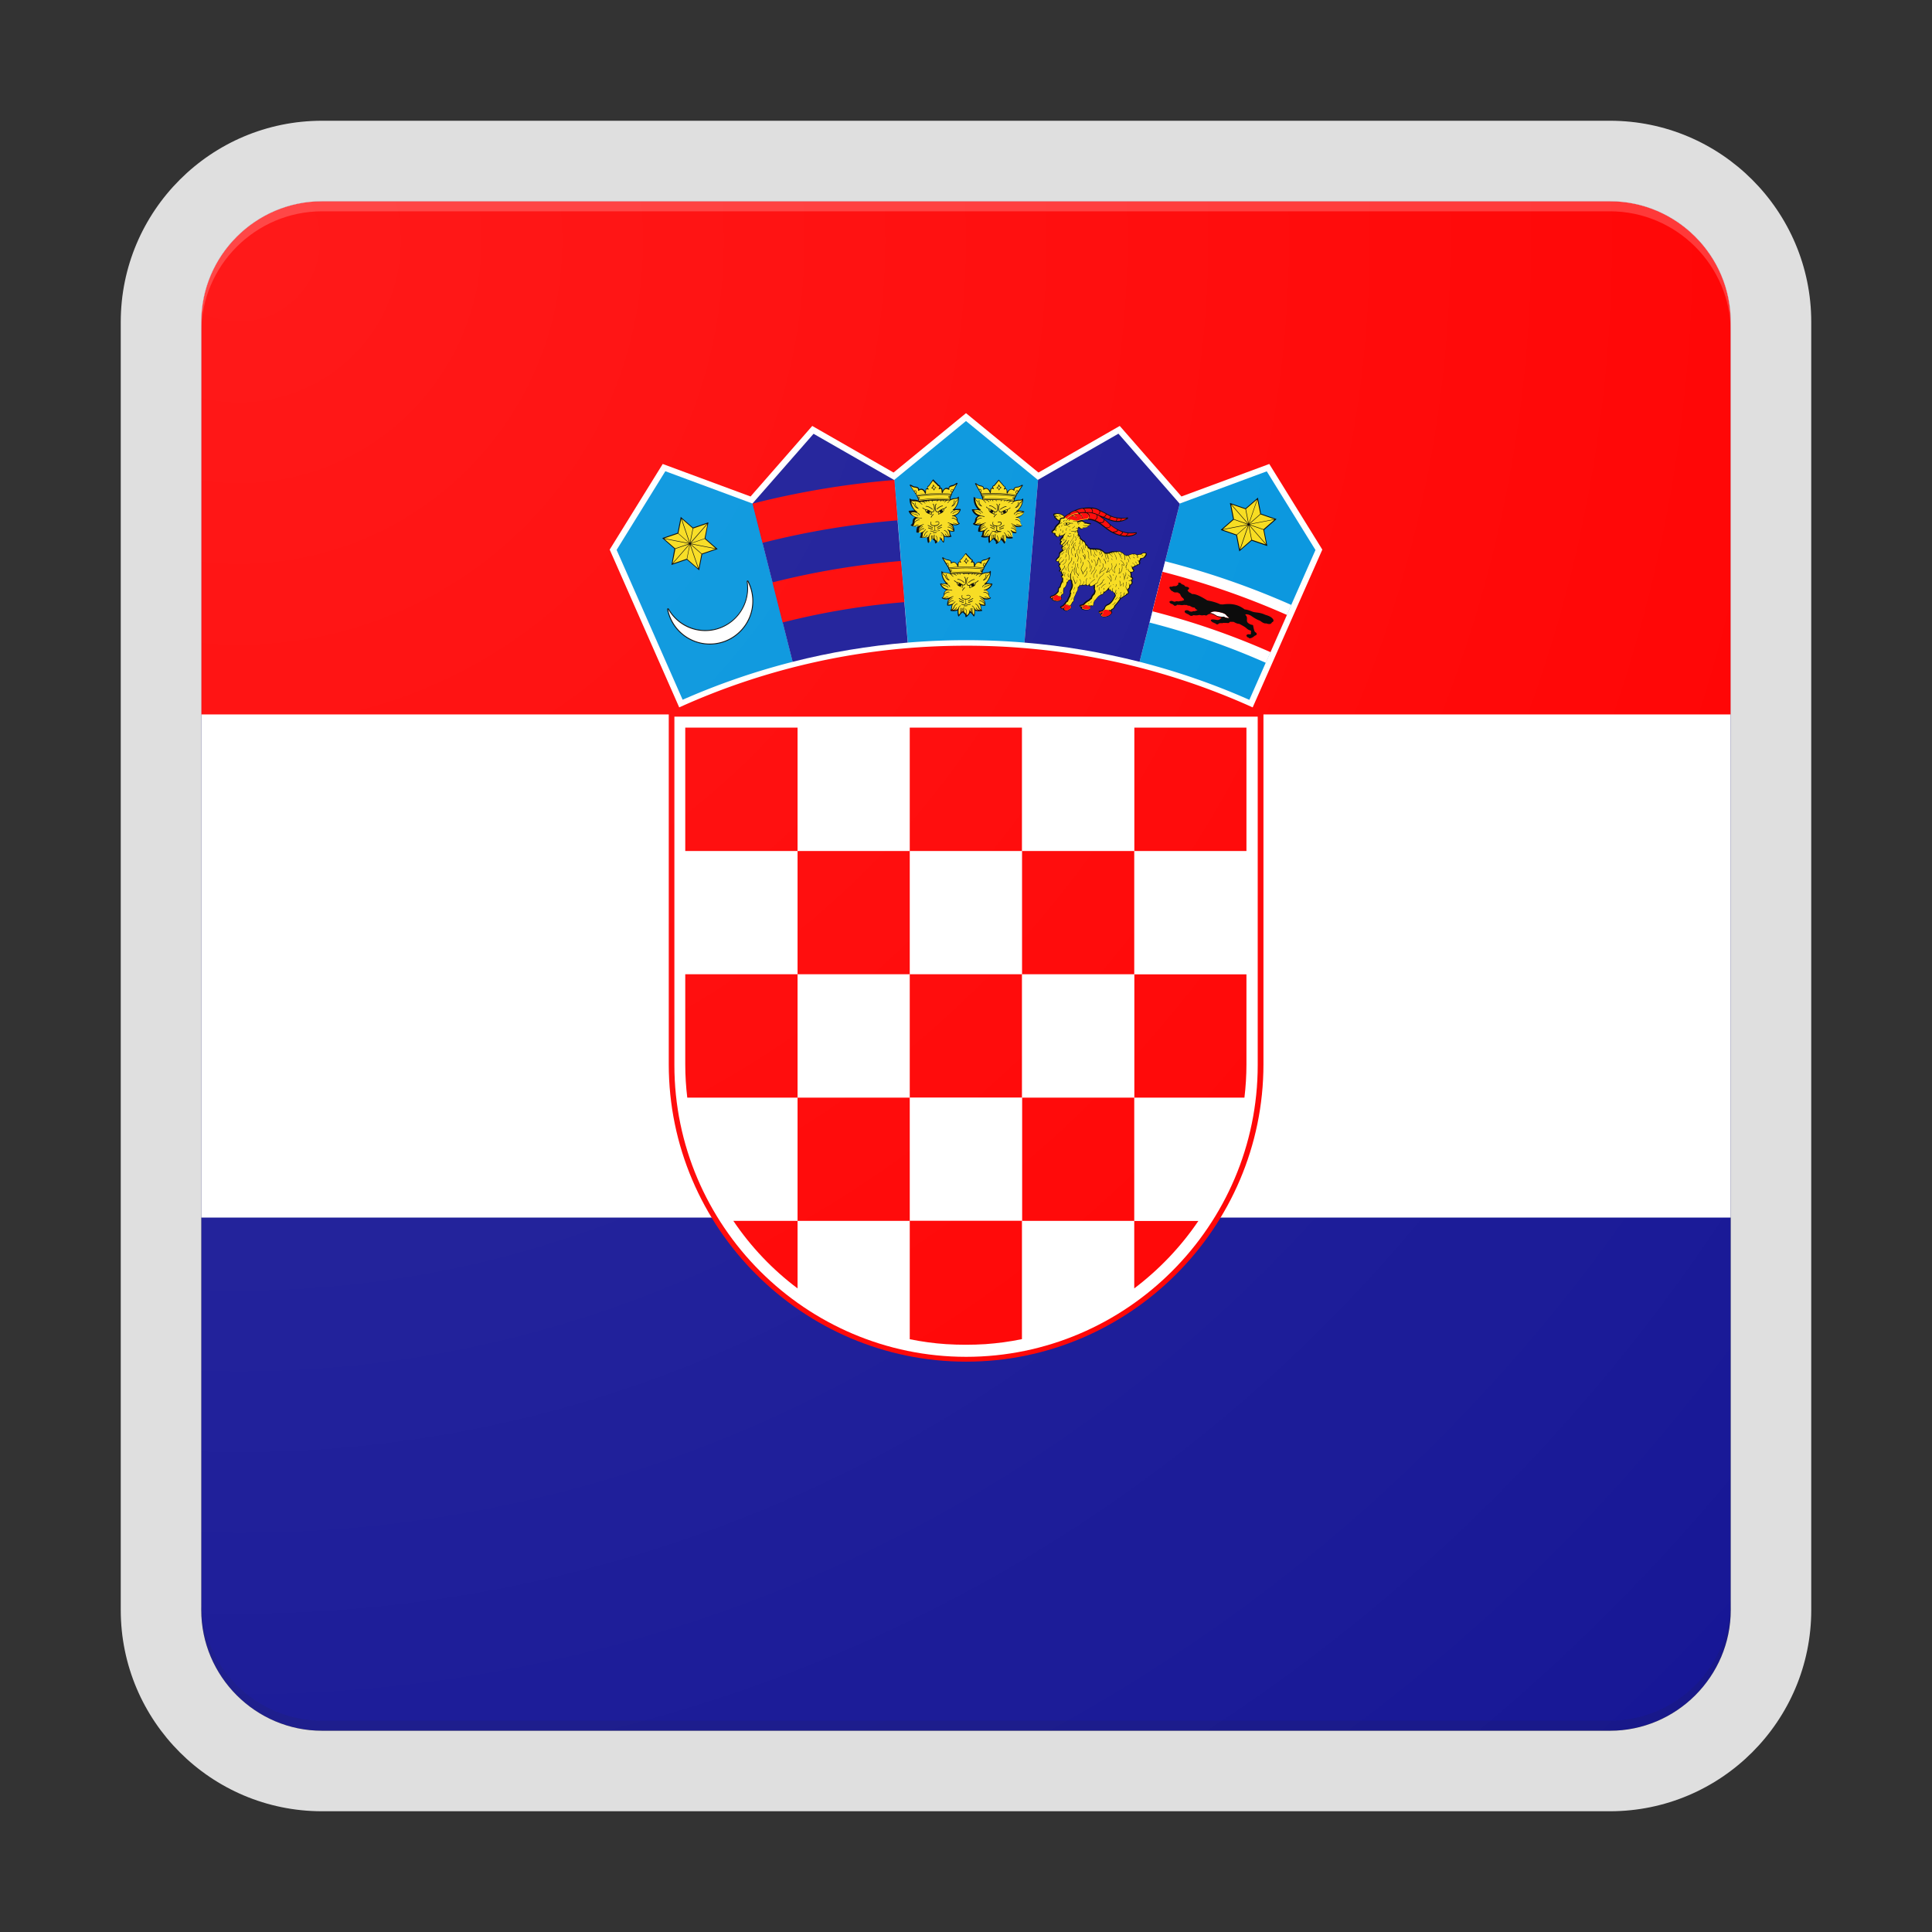 <svg xmlns="http://www.w3.org/2000/svg" width="192" height="192"><rect width="100%" height="100%" fill="#333333" stroke="none"/><path fill="#171796" d="M172 160V32c0-6.6-5.4-12-12-12H32c-6.6 0-12 5.4-12 12v128c0 6.6 5.4 12 12 12h128c6.6 0 12-5.4 12-12z"/><path fill="#FFF" d="M160 20H32c-6.6 0-12 5.4-12 12v89h152V32c0-6.6-5.4-12-12-12z"/><path fill="red" d="M172 32c0-6.6-5.4-12-12-12H32c-6.6 0-12 5.4-12 12v39h46.46v34.77c0 16.25 13.3 29.55 29.55 29.55s29.55-13.3 29.55-29.55V71H172V32z"/><path fill="#FFF" d="M96.01 134.84c15.94 0 28.98-13.04 28.98-28.98V71.22H67.02v34.63c0 15.95 13.05 28.99 28.99 28.99z"/><path fill="red" d="M79.26 72.31v12.26H68.1V72.31h11.16zm0 12.26v12.25h11.15V84.57H79.26zM68.1 105.79c0 1.11.07 2.21.2 3.29h10.96V96.82H68.1v8.97zm22.31-8.97v12.26H79.26v12.25h11.15v11.76c1.18.24 2.39.41 3.62.49 1.3.08 2.6.08 3.9 0 1.23-.09 2.45-.25 3.63-.5v-11.76H90.41v-12.25h11.15V96.82H90.41zm22.31 24.51v-12.25h10.95c.13-1.08.2-2.19.2-3.3v-8.95h-11.14v12.25h-11.15v12.25h11.14zm0 6.71c2.47-1.87 4.63-4.13 6.37-6.7h-6.37v6.7zm-33.46 0v-6.71h-6.38c1.74 2.58 3.9 4.85 6.38 6.71zm33.46-43.47h-11.15v12.25h11.15V84.57zM90.41 72.31v12.26h11.15V72.31H90.41zm33.46 0h-11.14v12.26h11.14V72.31z"/><path fill="#FFF" d="M124.49 70.3l6.92-15.68-5.27-8.51-8.73 3.23-6.13-7.01-8.08 4.63-7.2-5.9-7.2 5.9-8.08-4.63-6.13 7.01-8.73-3.23-5.27 8.51L67.5 70.3c8.7-3.94 18.35-6.13 28.5-6.13a68.9 68.9 0 0128.49 6.13z"/><path fill="#0093DD" d="M74.79 50.03l-.01.01-8.66-3.21-4.84 7.82 1.86 4.22 4.7 10.67c3.5-1.54 7.16-2.81 10.94-3.77l-3.99-15.74zm-4.25 13.98c-2.04 0-3.81-1.45-4.2-3.46 0-.02.01-.04.03-.05h.02c.02 0 .03.01.04.02a4.22 4.22 0 003.66 2.14c2.32 0 4.21-1.89 4.21-4.21 0-.23-.02-.45-.06-.68 0-.02.01-.05.04-.05h.01c.02 0 .04.01.04.03.32.61.49 1.29.49 1.98 0 2.36-1.92 4.28-4.28 4.28zm32.62-16.33l-1.35 16.18a69.814 69.814 0 00-11.59 0l-1.34-16.18L96 41.84l7.14 5.85.02-.01zm21 21.87c-3.5-1.55-7.15-2.82-10.91-3.78l4-15.73 8.64-3.2 4.84 7.82-6.57 14.89z"/><path fill="#171796" d="M88.87 47.68l1.34 16.18c-3.91.32-7.73.97-11.44 1.91l-3.99-15.73 6.07-6.93 8.01 4.59.01-.02zm28.38 2.36l-.02.01-6.08-6.95-7.99 4.58-1.35 16.18c3.91.32 7.73.97 11.44 1.91l4-15.73z"/><path fill="#FFF" d="M115.79 55.78c4.33 1.1 8.52 2.56 12.54 4.34l-2.53 5.75a73.28 73.28 0 00-11.55-4l1.54-6.09z"/><path fill="red" d="M89.54 55.75l.34 4.09a73.12 73.12 0 00-12.1 2.02l-1.01-3.98c4.14-1.05 8.41-1.77 12.77-2.13zm-.66-8.05c-4.82.4-9.52 1.19-14.09 2.35l.99 3.9c4.35-1.11 8.84-1.86 13.43-2.24l-.33-4.01zm39.01 13.41l-1.63 3.7a74.54 74.54 0 00-11.73-4.06l1-3.93c4.26 1.1 8.39 2.53 12.36 4.29zm-5.74.31a.902.902 0 00-.09-.1l-.16-.13s-.01-.01-.01-.02c-.05-.09-.16-.17-.32-.23s-.38-.11-.62-.15c-.17-.03-.33-.03-.46.01-.1.03-.18.07-.25.13.23-.01.44.12.64.24s.46.11.69.13c.08-.04.1 0 .11.02.07.04.15.06.23.08.09.02.17.02.24.02z"/><path d="M113.95 55.14c-.01.06-.05.12-.09.14-.08.17-.23.22-.43.21-.02.12-.07.21-.15.26.09.28 0 .39-.2.38-.04.08-.11.13-.22.11a.39.39 0 01-.28.16c.01.07.04.11.09.18.14.21-.07.29-.26.3.05.14.05.28.04.42.19.12.22.24.04.36.13.23.08.4-.17.52 0 .13-.02.26-.1.33-.06.05-.14.06-.09.15.1.17.08.37-.07.38-.03 0-.06 0-.06.05 0 .02-.02.03-.04.05-.18.1-.34.2-.5.33-.02.02-.04.03-.07.01-.11.24-.32.49-.55.73-.04.18-.14.3-.31.37-.01.06-.05.09-.1.1.1.11.13.21.04.31-.11.12-.26.24-.41.28-.32.08-.52.07-.64-.06-.11-.11-.07-.19 0-.22-.2.02-.24-.09-.23-.23.01-.07.03-.06.1-.06.11 0 .2-.05.3-.09.04-.07.09-.12.15-.17.04-.22.18-.35.37-.42.15-.06.3-.21.44-.4.09-.15.18-.3.26-.45a.384.384 0 01-.08-.24.571.571 0 01-.18-.16c-.14-.01-.2-.07-.22-.16-.03 0-.07 0-.1-.01-.07.04-.14.08-.22.08-.11.11-.23.21-.35.29-.04.11-.12.16-.22.17-.28.03-.45.39-.61.53-.06.05-.1.13-.13.23-.01.19-.05.33-.15.33-.09 0-.11-.01-.11-.02-.04 0-.08 0-.12.01.08.08.09.19.02.28-.07.09-.17.12-.27.13-.2.01-.37 0-.52-.07-.14-.06-.16-.15-.16-.23-.1-.05-.13-.1-.11-.15.01-.06.07-.1.14-.08.06-.03.13-.05.19-.06.18-.2.37-.37.58-.45.06-.07.13-.14.22-.19.02-.18.14-.32.28-.45a.49.49 0 01.07-.19c-.01-.04 0-.06 0-.09-.06-.11-.09-.24-.05-.34-.02-.05-.02-.12-.02-.17-.34.2-.45.13-.48-.03-.12.1-.24.15-.32 0-.12.04-.24.08-.36.03-.08.03-.16.06-.25.06-.04.07-.09.15-.15.22 0 .15-.06.31-.16.46-.06.16-.13.33-.22.49 0 .05-.01.11-.03.16.03.19-.04.28-.14.33-.03.08-.07.15-.13.23 0 .02-.01.05-.01.08.04.11.05.22-.06.33-.09.06-.19.12-.28.16-.11.06-.22.03-.31-.01-.17-.06-.15-.12-.13-.18-.05.02-.11.02-.17 0l-.11-.08c-.04-.07-.05-.12.04-.17.11-.05.19-.08.27-.17.03-.07.07-.12.12-.13.05-.12.12-.21.2-.23.06-.15.13-.32.22-.47a.18.18 0 00.04-.14c0-.04 0-.08.04-.1.02-.02.05-.03.01-.05a.427.427 0 01.05-.37c.09-.13.19-.46.09-.61a.842.842 0 01-.02-.27c-.03 0-.06 0-.09-.02-.07-.04-.13 0-.19.08-.04.1-.08.19-.12.19-.04.26-.17.46-.3.51-.03.12-.05.24-.03.36.01.13 0 .22-.06.23-.07.02-.13.05-.17.16-.01.03-.02.06-.02.11.09.09.06.21-.02.3-.2.2-.44.17-.7.09-.19-.07-.23-.15-.22-.23-.27-.02-.21-.23.01-.29.24-.07.43-.22.59-.44.01-.26.07-.43.21-.46.01-.16.06-.3.13-.44.07-.12.11-.26.09-.42-.15-.09-.15-.19-.02-.29.04-.03.04-.05-.02-.08-.09-.01-.08-.1-.07-.18 0-.04-.03-.06-.07-.06-.2-.03-.15-.11-.06-.2.04-.04.06-.1.02-.12-.03-.02-.05-.09-.06-.15-.12-.09-.07-.19 0-.28-.07-.06-.1-.14-.11-.24-.23-.01-.31-.13-.19-.29.05-.07.12-.14.2-.2.05-.08.1-.17.08-.25-.07-.17.14-.29.32-.42a.326.326 0 01-.04-.13c-.1-.1-.08-.19.04-.27a.326.326 0 01-.04-.13c-.25.05-.25-.1-.13-.34-.14-.08-.1-.23.16-.46 0-.05.01-.09.03-.12-.12 0-.23.04-.32.1-.1.07-.2.06-.3.02-.03-.05-.08-.09-.13-.13-.07-.06-.08-.13-.07-.2-.29.02-.35-.2-.17-.33.1-.08.17-.16.2-.25.08-.2.25-.34.41-.48 0-.06.01-.12.03-.17a.505.505 0 00-.23-.09.351.351 0 00-.18-.2c-.05-.03-.07-.06-.04-.14-.16-.14-.12-.22-.08-.3.28-.07.55-.08.82.08.12.05.2.11.26.19.12-.1.25-.18.38-.26.18-.14.37-.25.57-.32.29-.15.57-.23.86-.26.3-.05.61-.05.91-.04.25.02.5.08.73.22.21.11.42.21.63.32.22.12.45.24.67.33.28.11.6.15.94.16.17.01.33.01.49-.04.13-.03.21.05.07.14-1.05.64-1.87.07-2.58-.19.26.17.48.35.68.54.27.26.57.52 1.09.76.32.15.67.26 1.12.26.15 0 .32 0 .49-.03.09-.01.13-.01.13.04 0 .03-.01.09-.06.13-.27.18-.53.23-.81.25-.54.03-1.12-.14-1.65-.43-.42-.23-.71-.51-1.05-.75-.34-.25-.63-.39-.94-.45-.31-.07-.64-.06-.92.03.08.02.16.06.2.11.14.09.33.12.6.15.14.02.1.11-.12.23a.56.56 0 01-.52.24c-.31.2-.42.08-.52-.05-.01.08-.04.17-.07.25.01.04.02.09 0 .14.05.08.07.15.06.23.01.04.02.09.07.12.06.06.11.13.11.21 0 .05.03.1.07.14.06.05.13.1.19.17.19.07.27.21.3.4.14.05.2.15.23.27.08.03.15.07.2.15.29 0 .57 0 .83.03.25.03.45.18.63.38.12.02.24.02.37 0 .13-.06.27-.1.42-.11.25-.02.49-.03.73.02.16.04.28.12.39.24.15.17.37.14.57.06.26-.11.48-.11.75.01.11-.04.23-.07.34-.05.1-.11.2-.13.31-.14.18-.04.31-.01.27.21zm12.84-3.58l-1.47-.51-.3-1.53-.01-.07-.05.05-1.18 1.02-1.48-.51-.07-.02.01.07.3 1.53-1.18 1.03-.05.05.07.02 1.47.51.3 1.53.01.07.05-.05 1.18-1.02 1.48.51.07.02-.01-.07-.3-1.53 1.18-1.03.05-.05-.07-.02zm-60.05 4.51l-.01.07.07-.02 1.46-.5 1.17 1.01.05.05.01-.07.3-1.52 1.46-.5.07-.02-.05-.05-1.17-1.02.29-1.52.01-.07-.07.02-1.46.5-1.17-1.02-.05-.05-.01.07-.3 1.52-1.46.5-.07.02.05.05 1.16 1.02-.28 1.53zm7.63 1.66c.32.61.49 1.31.49 2 0 2.38-1.94 4.32-4.32 4.32-2.06 0-3.85-1.47-4.24-3.49-.01-.04.02-.09.06-.1.01 0 .02-.01.03-.01.03 0 .06.02.08.05a4.163 4.163 0 007.79-2.04c0-.22-.02-.45-.05-.67v-.01c0-.05.04-.08.08-.09h.01c.02-.01.05.01.07.04zm-.08.04zm.48 1.96c0-.71-.18-1.38-.49-1.96.04.22.06.45.06.69a4.26 4.26 0 01-4.25 4.25c-1.58 0-2.97-.87-3.7-2.17.38 1.95 2.1 3.42 4.15 3.42 2.33 0 4.23-1.9 4.23-4.23zm23.25-1.79c.33-.36.45-.72.45-1.12 0-.08-.03-.11-.07-.06-.06.07-.13.1-.26.11-.17.01-.33.02-.49.1a.31.31 0 01-.02-.08c.03-.1.08-.2.11-.29.06-.04.08-.09.07-.15.2-.33.38-.65.59-.98.04-.06-.03-.12-.13-.06l-.13.08c-.09.06-.19.1-.33.11-.19.04-.31.13-.32.3-.22-.13-.42-.05-.61.23-.01-.18-.03-.34-.23-.32.06-.13.01-.22-.13-.26-.14-.19-.34-.35-.48-.54-.02-.03-.04-.04-.05-.03-.01 0-.03.01-.05.03-.14.19-.27.35-.41.54-.15.05-.18.14-.13.26-.2-.02-.22.14-.23.32-.19-.28-.39-.36-.61-.23-.01-.17-.14-.25-.33-.29a.647.647 0 01-.33-.11l-.13-.08c-.09-.07-.17 0-.13.06.2.33.4.65.6.98-.01.06 0 .11.07.15.04.1.07.2.11.3a.31.31 0 00-.02.08c-.17-.08-.33-.09-.5-.1-.13-.01-.22-.04-.27-.1-.04-.05-.07-.02-.07.06 0 .4.12.76.45 1.12-.17 0-.35.01-.52.02-.06 0-.07.03-.05.08.09.23.25.43.62.57-.16.08-.25.21-.27.39-.01.17-.06.29-.16.34-.05.02-.06.05-.02.08.19.14.42.14.67.08-.12.2-.17.41-.15.64.16.04.31.01.46-.04-.02.05-.03.13-.04.23-.01.09-.03.17-.08.26-.02.02-.05.06 0 .08.25.07.49.04.69-.04 0 .18 0 .37.06.55.01.04.05.08.09.02.12-.16.24-.3.4-.39.02.07.06.13.12.16.07.04.11.13.11.26 0 .02 0 .05.03.07.11.01.39-.29.44-.45.15.09.21.18.33.35.04.06.07.02.1-.02.05-.18.05-.36.05-.54.2.07.43.1.69.04.05-.01.03-.05 0-.08a.592.592 0 01-.08-.27c-.01-.1-.01-.17-.03-.22.15.05.3.08.46.04.02-.22-.04-.43-.16-.64.25.06.49.05.68-.08.04-.03.03-.06-.02-.08-.1-.05-.15-.17-.16-.34a.468.468 0 00-.27-.39c.36-.14.52-.35.62-.57.02-.05 0-.07-.05-.08-.19-.04-.37-.05-.55-.06zm-4.31-4.05c.04.06.08.02.1-.02.04-.18.04-.36.03-.54.2.07.44.09.69.01.05-.02.03-.05 0-.08a.682.682 0 01-.1-.27.699.699 0 00-.04-.21c.15.05.31.07.46.02.01-.22-.06-.43-.18-.63.25.05.49.04.68-.11.04-.03.02-.06-.02-.08-.1-.05-.16-.17-.17-.34a.484.484 0 00-.28-.38c.36-.15.51-.37.59-.6.01-.05 0-.07-.06-.08h-.53c.31-.37.43-.74.41-1.14 0-.08-.03-.11-.07-.06-.05.07-.13.11-.26.12-.17.02-.33.03-.49.11a.689.689 0 00-.03-.08c.03-.1.07-.2.1-.3.06-.04.07-.1.06-.16.19-.33.36-.67.55-1 .04-.06-.04-.12-.13-.05-.04.03-.08.05-.12.08a.65.65 0 01-.32.12c-.19.05-.31.14-.31.31-.22-.12-.42-.04-.6.25-.02-.18-.04-.34-.24-.32.05-.13 0-.22-.14-.26-.15-.18-.36-.34-.5-.52-.02-.03-.04-.03-.05-.03-.01 0-.03.01-.05.04-.13.19-.26.36-.39.56-.14.05-.18.14-.12.27-.2-.01-.21.15-.21.33-.2-.28-.41-.35-.62-.21-.01-.17-.15-.25-.34-.28-.14 0-.24-.04-.33-.1-.05-.03-.08-.04-.13-.07-.1-.06-.17 0-.13.06.21.32.43.64.64.95-.01.06.01.11.07.15.04.1.08.2.12.29-.01.03-.01.06-.02.09-.17-.07-.34-.08-.5-.08-.13 0-.22-.03-.27-.09-.04-.05-.07-.02-.07.06.01.4.15.76.49 1.1-.17.01-.35.02-.52.04-.06.01-.07.03-.05.08.1.22.27.42.64.55-.15.09-.24.22-.25.4 0 .17-.05.29-.15.35-.04.03-.06.05-.02.08.2.13.43.13.67.06-.11.21-.15.42-.12.64.16.04.31 0 .46-.06-.02.05-.03.13-.03.23 0 .09-.02.17-.07.26-.02.03-.05.06.01.08.25.06.49.02.68-.06.01.18.02.37.08.54.02.04.06.07.09.02.11-.16.23-.31.38-.4.03.07.06.12.12.16.07.04.12.12.12.25 0 .02 0 .05.03.07.11 0 .37-.3.42-.46.16.09.22.18.34.34zm7.47-3.16c.34-.35.48-.7.5-1.1 0-.08-.02-.11-.07-.06-.06.06-.14.1-.27.1-.17 0-.33.01-.5.08-.01-.03-.01-.06-.02-.09.04-.1.09-.19.13-.29.06-.04.08-.09.07-.15.21-.32.41-.64.62-.95.04-.06-.03-.12-.13-.06-.05.03-.08.04-.13.07-.09.06-.2.09-.33.1-.19.03-.32.11-.33.29-.21-.14-.42-.07-.62.21 0-.18-.02-.34-.21-.33.06-.12.02-.22-.12-.27-.13-.19-.33-.37-.46-.56-.02-.03-.04-.04-.05-.04-.01 0-.03.01-.05.03l-.43.52c-.15.04-.19.13-.14.26-.19-.03-.22.14-.24.32-.18-.29-.38-.38-.6-.25 0-.17-.13-.26-.32-.31a.614.614 0 01-.32-.12c-.04-.03-.08-.05-.12-.08-.09-.07-.17-.01-.13.05.19.33.38.67.56 1-.01.06 0 .11.06.16l.09.3c-.01.03-.02.06-.03.08-.16-.09-.33-.1-.49-.12a.398.398 0 01-.27-.11c-.04-.05-.07-.02-.07.06-.02.4.09.76.41 1.14h-.52c-.06 0-.07.03-.06.08.09.23.24.44.59.6-.16.08-.25.2-.28.38-.01.17-.07.28-.17.34-.05.02-.06.05-.02.08.18.15.42.16.67.11-.13.2-.19.41-.17.63.15.05.31.02.46-.02-.02.04-.04.13-.05.23-.01.09-.04.17-.09.25-.02.02-.05.06 0 .08.25.08.48.06.69-.01-.01.18-.01.37.04.55.01.04.05.08.09.02.12-.16.25-.29.41-.37.02.07.05.13.11.17.07.04.11.13.1.26 0 .02 0 .04.02.07.11.01.4-.27.46-.43.15.1.21.19.32.36.04.06.07.02.1-.02.05-.18.06-.36.07-.54.2.08.43.12.68.06.05-.01.03-.05.01-.08a.722.722 0 01-.07-.28c0-.1 0-.17-.02-.22.15.06.3.09.46.06.03-.22-.02-.44-.13-.64.25.07.49.07.68-.06.04-.03.03-.05-.01-.08-.1-.06-.15-.18-.15-.35a.5.5 0 00-.25-.4c.37-.13.54-.33.64-.55.02-.05.01-.07-.05-.08-.19-.05-.38-.07-.55-.08zm25.3 10.76c.13.15.1.29-.07.35-.1.21-.29.21-.58.11-.2.04-.42-.12-.62-.27-.28-.09-.53-.25-.79-.42-.13-.1-.26-.16-.39-.19-.1-.02-.19-.04-.25 0-.03.02-.03.03 0 .05.07.06.12.15.14.25.01.09 0 .2 0 .32.01.12.08.21.2.28.08.05.18.11.33.13.07.01.09.05.09.11.04.18.07.37.14.53.02.05.05.07.11.11.19.13.09.28-.08.32-.15.13-.28.22-.43.25-.12.04-.17-.01-.21-.07-.07 0-.11-.03-.14-.08-.15-.11-.02-.3.33-.22.01-.04.04-.05.07-.05a.482.482 0 01.01-.29c-.03-.02-.06-.05-.1-.06a.812.812 0 01-.34-.19c-.18-.17-.46-.31-.74-.46-.23-.01-.39-.11-.57-.2h-.24c-.07-.02-.13 0-.17.05-.07.09-.15.07-.25.06-.11-.01-.22 0-.33-.01-.05.01-.11.03-.17.03-.13-.01-.25-.01-.33.06-.07.07-.14.07-.21.04a.242.242 0 01-.11-.08c-.09-.02-.14-.04-.16-.07-.15-.04-.19-.08-.18-.12-.19-.05-.1-.2.02-.2.15-.01.28.02.43.04.12.03.27.01.37-.08.06-.06.09-.11.17-.15-.25-.02-.44-.06-.57-.15-.37-.23-.66-.29-.9-.09-.06.04-.11.05-.18.02a.373.373 0 00-.18-.01c-.13.03-.26.01-.4-.03-.19.05-.39.06-.58.02-.16.09-.28.1-.36.03-.07-.04-.14-.08-.2-.13-.1-.02-.15-.04-.15-.08-.13-.02-.15-.06-.15-.12-.06-.06-.03-.11.02-.15.1-.04.2-.06.32 0 .07.03.12.06.16.1.08-.01.14 0 .2.02.04-.07.16-.07.29-.06.07-.04.14-.07.24-.08 0-.02-.01-.03-.01-.05-.13-.03-.2-.13-.26-.23-.2 0-.35-.09-.49-.18a.553.553 0 01-.31-.08c-.08.01-.16.01-.24-.01a.82.82 0 01-.44 0c-.1.01-.18 0-.26-.01-.09.11-.2.12-.31.07a.464.464 0 00-.26-.16c-.08-.03-.11-.06-.13-.1-.1-.06-.08-.13.02-.17.08-.04.17-.04.31.03.05.02.1.03.16.03.11-.07.23-.05.36-.03.1-.04.21-.05.33-.05.05-.03.11-.05.18-.06.04-.03.04-.06.01-.09-.03-.04-.05-.07-.05-.11-.2-.11-.27-.29-.34-.46-.11-.03-.16-.07-.17-.11-.05-.01-.11-.01-.16-.02-.25.03-.32-.05-.41-.12a.283.283 0 01-.18-.14c-.03-.04-.06-.07-.08-.11-.07-.09-.05-.2.06-.2.07.01.15.01.21-.02.08-.04.2-.03.29-.03.11-.01.17-.07.28-.17v-.12c-.02-.04 0-.06.06-.06.14 0 .22.07.27.16.16.03.29.1.37.24.21 0 .36.08.37.16.01.06-.05.12-.15.19v.04c.06.05.09.1.11.15.12.05.23.11.34.2.3-.04.82.19 1.51.63.45.08.89.2 1.3.39.09 0 .18.01.26.01.75-.11 1.48-.03 2.15.49.26.03.48.11.71.2.16.07.33.09.5.11.27.03.55.09.82.22.29.09.58.18.76.4zm-4.33-.07a.902.902 0 00-.09-.1l-.16-.13s-.01-.01-.01-.02c-.05-.09-.16-.17-.32-.23s-.38-.11-.62-.15c-.17-.03-.33-.03-.46.01-.1.03-.18.07-.25.13.23-.01.44.12.64.24s.46.11.69.13c.08-.04.1 0 .11.02.07.04.15.06.23.08.09.02.17.02.24.02z"/><path fill="#F7DB17" d="M68.61 53.94l.28-1.42 1.37-.47-1.65 1.89zm.82 2.54l.28-1.42-1.09-.95.81 2.37zm.59-2.97l.28-1.42-1.65 1.89 1.37-.47zm-.28 1.51l1.37-.47-2.46-.48 1.09.95zm-.9-2.51l-1.09-.95.81 2.37.28-1.42zm-1.14-.93L67.42 53l1.09.95-.81-2.37zm.96 2.44l2.46.48-1.09-.95-1.37.47zm-1.27-.99l-1.37.47 2.46.48-1.09-.95zm1.08 1l-2.46-.48 1.09.95 1.37-.47zm-1.35.52l-.28 1.42 1.65-1.89-1.37.47zM66.88 56l1.37-.47.28-1.42L66.88 56zm1.41-.45l1.09.95-.81-2.37-.28 1.42zm26.26 1.17c0-.02-.02-.04-.04-.04s-.04.02-.04.04.02.04.04.04.04-.01.04-.04zm-3.66-7.98c.06-.03.14.01.18.1.05.08.04.18-.02.21-.01 0-.02.01-.02.01l.08.12c.57-.08 1.14-.13 1.71-.15.57-.02 1.13-.01 1.7.04l.08-.14c-.02.01-.05.01-.07 0-.06-.03-.07-.12-.03-.2.04-.09.12-.14.18-.11.03.01.05.04.05.08l.31-.57c-.15.1-.24.17-.43.21-.21.04-.3.12-.27.24.03.12-.04.1-.15.05-.24-.12-.4.07-.48.28-.05.14-.11.14-.13-.01-.01-.05 0-.1-.01-.15-.02-.17-.07-.21-.17-.16-.12.06-.13.02-.1-.04.02-.05.06-.1.04-.17-.01-.05-.05-.07-.12-.07-.14-.18-.36-.35-.51-.53-.13.19-.27.37-.4.56-.06.01-.11.03-.11.08-.01.07.04.12.07.16.03.06.02.1-.1.05-.1-.04-.14 0-.15.17v.16c0 .15-.07.15-.13.01-.09-.21-.28-.38-.51-.25-.11.06-.15.08-.14-.04.01-.13-.09-.2-.3-.22-.19-.02-.29-.08-.44-.17l.33.5a.22.22 0 01.06-.05zm3.36 7.33c-.03-.06-.08-.09-.12-.07-.04.02-.02.08.01.14s.07.1.11.08c.03-.02.03-.09 0-.15zm.41-7.42c-.04-.02-.09.02-.12.08s-.02.13.02.15c.03.01.06-.01.09-.05l.02-.03v-.01c.03-.06.03-.13-.01-.14zm2.9 8.29c-.51-.07-1.02-.08-1.53-.09-.51 0-1.03.03-1.54.08-.02 0-.01.02-.01.03 0 .02.03.03.09.02.48-.04.96-.07 1.45-.07.51 0 1.01.02 1.53.08.02.02.06-.05.01-.05zm.17-.49c-.57-.07-1.13-.1-1.7-.1s-1.13.03-1.7.09c-.02.01-.02.07.01.06.57-.05 1.13-.08 1.69-.08s1.11.03 1.67.1c.03 0 .05-.06.03-.07zm-.24.27c0 .02.02.04.04.04s.04-.02.04-.04-.02-.04-.04-.04-.04.02-.04.04zm1.74-7.15c-.51-.02-1.03-.01-1.55.03-.02 0-.01.02-.01.03 0 .02.03.03.09.02.48-.03.97-.03 1.45-.01.51.02 1.01.05 1.53.13.02.01.06-.06.02-.06-.51-.08-1.02-.12-1.53-.14zm1.46-.08c0 .02.02.04.04.05.02 0 .04-.02.05-.04 0-.02-.02-.04-.04-.05-.03 0-.05.02-.05.04zm-3.35-.9c.06-.03.14.02.18.11.04.09.02.18-.03.2-.01 0-.02.01-.02.01l.07.13c.58-.03 1.15-.04 1.72-.02.57.02 1.13.07 1.69.16l.09-.13c-.02.01-.05 0-.07-.01-.06-.03-.06-.12-.02-.21.05-.08.13-.13.18-.1.03.02.04.05.05.09l.36-.54c-.16.09-.25.15-.44.17-.21.02-.31.09-.28.22.02.12-.05.1-.15.03-.23-.14-.41.04-.5.25-.06.14-.12.13-.13-.01v-.15c-.01-.17-.06-.22-.16-.17-.12.05-.13.01-.1-.05.02-.04.07-.09.06-.16 0-.05-.05-.07-.11-.08-.13-.19-.34-.38-.47-.56-.14.18-.29.35-.44.53-.06 0-.11.02-.12.07-.02.07.03.12.05.17.03.06.01.1-.1.04-.09-.05-.14-.01-.16.16-.01.05-.01.1-.02.16-.01.15-.08.15-.13 0-.08-.21-.25-.4-.49-.28-.11.06-.16.07-.13-.05.02-.13-.07-.2-.28-.24-.19-.03-.28-.1-.43-.21l.29.52c.01-.02.03-.04.04-.05zm.42.79c0-.02-.02-.04-.04-.05-.02 0-.04.02-.05.04 0 .02.02.04.04.05.02.01.04-.01.05-.04zm3.11-.04c-.54-.08-1.08-.13-1.62-.15-.55-.02-1.1-.01-1.65.02l.04.12c.02-.02.05-.04.08-.04.05 0 .09.04.09.1s-.04.09-.1.09c-.01 0-.02 0-.03-.01l.02.07v.01c.51-.03 1.02-.04 1.53-.02s1.01.07 1.51.15l.03-.09c-.01.01-.03.01-.04.01-.05 0-.09-.04-.09-.1 0-.05.04-.09.1-.09.04 0 .07.03.08.06l.05-.13zm-5.61 6.7c-.01.05-.01.1-.01.16-.01.15-.07.15-.13.01-.08-.21-.26-.39-.5-.26-.11.06-.15.08-.14-.04.02-.13-.08-.2-.29-.23-.19-.03-.28-.09-.44-.19l.31.51c.01-.02.02-.03.04-.04.06-.03.14.02.18.1.04.08.03.18-.03.21-.01 0-.02.01-.02.01l.08.12c.58-.06 1.15-.09 1.72-.09.57 0 1.13.03 1.7.1l.08-.14c-.02.01-.05.01-.07 0-.06-.03-.07-.12-.03-.21.04-.09.12-.13.18-.1.03.01.05.05.05.09l.33-.55c-.15.1-.25.16-.44.19-.21.03-.31.1-.28.23.03.12-.04.1-.15.04-.24-.13-.41.05-.49.26-.05.14-.12.14-.13-.01 0-.05 0-.1-.01-.15-.02-.17-.07-.21-.16-.17-.12.06-.13.02-.1-.04.02-.05.06-.1.05-.17-.01-.05-.05-.07-.11-.07-.14-.18-.35-.36-.49-.55-.14.18-.28.36-.42.55-.06 0-.11.02-.11.07-.02.07.04.12.06.16.03.06.02.1-.1.04-.07-.05-.12-.01-.13.16zm2.4.52c-.54-.06-1.09-.09-1.63-.09-.55 0-1.09.03-1.65.08l.04.12c.02-.02.04-.04.08-.04.05 0 .09.04.09.09s-.04.09-.09.09h-.03l.02.07v.01c.51-.05 1.02-.08 1.53-.08s1.01.03 1.52.1l.02-.1c-.01.01-.03.01-.04.01-.05 0-.09-.04-.09-.09s.04-.09.09-.09c.04 0 .07.02.08.06l.06-.14zm3.28-7.33c-.56-.09-1.13-.14-1.69-.16-.57-.02-1.13-.01-1.7.02-.02.01-.02.07.01.06.57-.03 1.13-.04 1.69-.02s1.11.07 1.67.16c.02.01.04-.05.02-.06zM97.88 56c-.04-.02-.09.01-.12.07-.03.06-.02.13.01.15.03.02.06 0 .09-.04l.02-.03v-.01c.03-.05.04-.12 0-.14zm-.4-7.28c-.03-.06-.08-.09-.12-.08-.04.02-.02.08 0 .14.03.06.06.1.1.08.04-.02.04-.08.02-.14zm3.63.07c-.04-.02-.09.01-.12.07-.03.06-.03.13.01.15.03.02.06 0 .09-.04l.02-.03v-.01c.03-.06.04-.12 0-.14zm-2.59 9.26a.85.85 0 01-.14.09c-.06.04-.15.07-.27.1-.06.01-.12.04-.16.06a.4.4 0 00-.12.1c-.01.01-.02.02-.03 0s-.01-.02 0-.03c.04-.04.08-.08.13-.11s.11-.05.17-.07c.12-.03.2-.06.26-.09.04-.02.07-.04.1-.06h-.34c-.11.03-.22.07-.3.12-.08.05-.14.1-.14.17 0 .01 0 .02-.03.02-.02 0-.02-.01-.02-.03.01-.08.07-.15.17-.2.05-.03.11-.06.17-.08h-.08c-.09 0-.08-.05-.02-.08.07-.03.14-.11.19-.16.2-.25.31-.54.34-.85-.02.05-.05.11-.09.15-.04.05-.1.1-.17.12-.02.12-.07.22-.14.3-.07.08-.16.14-.28.17-.02.01-.04-.03-.02-.04.1-.08.17-.17.21-.26.05-.1.06-.2.05-.29 0-.01 0-.02.02-.03.02 0 .02.01.03.02.01.1-.01.21-.06.32-.03.06-.07.13-.13.19.05-.03.1-.07.14-.11.06-.08.11-.17.13-.29 0-.01.01-.02.02-.02.07-.02.12-.06.16-.11.04-.05.07-.11.09-.17-.11.05-.23.05-.34.06-.16.01-.28.05-.42.11-.01 0-.01 0-.02.01-.03.01-.06.05-.1.09-.04.04-.1.09-.16.14-.01.01-.02.01-.03 0-.01-.02-.01-.03 0-.03.06-.05.11-.09.15-.14.02-.02.04-.05.06-.07-.07-.01-.14-.02-.21-.02-.06.02-.12.04-.17.07a.45.45 0 00-.1.09c-.01.01-.01.02-.03.01-.02-.01-.01-.02-.01-.03.03-.04.07-.08.12-.11.02-.02.05-.03.08-.04-.08-.01-.16-.01-.24-.02-.02.01-.03.02-.05.04-.02.01-.03.03-.04.05-.01.01-.01.02-.03.01-.02-.01-.01-.02-.01-.03.01-.02.03-.04.05-.06l.01-.01c-.06 0-.12-.01-.18-.01l-.01.01c-.02.01-.03.03-.04.04-.01.02-.02.03-.03.05 0 .01-.01.02-.03.01-.02-.01-.02-.02-.01-.03l.03-.06c.01-.01.01-.02.02-.02-.09 0-.17-.01-.26-.01l-.01.01c-.02.01-.04.02-.05.04-.01.01-.03.03-.04.05-.01.01-.01.02-.03.01-.02-.01-.02-.02-.01-.03.01-.02.03-.04.04-.06.01-.01.01-.01.02-.01h-.54c.02-.01.02-.01.03-.01.02.02.03.04.04.06.01.01.01.02-.01.03-.02.01-.03 0-.03-.01-.01-.02-.02-.03-.04-.05a.218.218 0 00-.05-.04l-.01-.01c-.09 0-.17 0-.26.01.01.01.02.02.02.03l.03.06c0 .01.01.02-.01.03-.02.01-.03 0-.03-.01-.01-.02-.02-.03-.03-.05-.01-.02-.03-.03-.04-.04 0 0-.01 0-.01-.01-.06 0-.12.01-.18.01l.01.01c.02.02.03.04.05.06.01.01.01.02-.01.03-.02.01-.03 0-.03-.01-.01-.02-.03-.04-.04-.05s-.03-.03-.05-.04c-.08.01-.17.01-.25.02.03.01.06.03.09.05.05.03.09.07.12.11.01.01.01.02-.01.03-.02.01-.03 0-.03-.01a.219.219 0 00-.1-.09.982.982 0 00-.18-.08c-.07.01-.13.01-.2.02.02.02.04.05.06.08.04.04.09.09.15.14.01.01.02.01 0 .03-.01.02-.02.01-.03 0-.06-.05-.12-.1-.16-.14-.03-.03-.07-.08-.1-.11-.15-.07-.27-.1-.43-.11-.11-.01-.24-.01-.34-.06.03.06.06.12.09.17.04.05.09.09.16.11.01 0 .02.01.02.02.02.12.06.21.13.29.04.04.09.08.14.11a.586.586 0 01-.13-.19.61.61 0 01-.06-.32c0-.01 0-.02.03-.02.02 0 .02.01.02.03-.01.09.01.19.05.29.04.09.12.18.22.26.02.01 0 .05-.02.04a.563.563 0 01-.29-.17.696.696 0 01-.14-.3c-.07-.02-.12-.07-.17-.12-.04-.05-.06-.1-.09-.15.02.32.14.6.34.85.05.06.12.14.19.16.07.03.07.08-.02.08h-.08c.06.02.12.05.17.08.1.05.16.12.17.2 0 .01 0 .02-.02.03-.02 0-.02-.01-.03-.02 0-.06-.06-.12-.14-.17-.08-.05-.19-.09-.3-.12h-.34c.03.02.06.04.1.06.06.03.14.06.26.09.07.02.12.04.17.07.05.03.1.07.13.11.01.01.02.02 0 .03-.02.02-.03.01-.03 0a.4.4 0 00-.12-.1.442.442 0 00-.16-.06 1.025 1.025 0 01-.41-.19c.14.29.34.43.63.52.02.01.03.01.05.01h.01c.06.02.13.03.2.04.07.01.12.02.2.03.01 0 .02 0 .02.03 0 .02-.01.02-.03.02l-.2-.03a.585.585 0 00-.13-.02c-.02 0-.05.01-.08.01-.17.01-.32.17-.33.37v.01c.07-.06.13-.12.2-.16.09-.05.18-.08.27-.05.01 0 .02.01.02.03-.01.02-.02.02-.03.02-.08-.02-.16 0-.24.05-.08.05-.16.12-.24.19-.02.11-.06.21-.15.28.05.03.08.05.12.03.06-.03.13-.06.2-.08.07-.02.14-.04.21-.04.01 0 .02 0 .02.02s-.01.02-.02.02c-.07 0-.13.02-.2.04-.06.02-.11.04-.17.07.17.04.35 0 .5-.06.04-.02.08-.03.1-.03.04-.02.08-.04.13-.06.05-.02.1-.04.14-.04.01 0 .02 0 .03.02 0 .02-.01.02-.02.03-.08.01-.1.02-.17.06 0 .02-.05.04-.09.07-.03.02-.05.04-.07.05-.07.06-.11.14-.14.22-.02.05-.04.11-.05.17.04-.08.09-.16.15-.23a.86.86 0 01.26-.2c.01-.01.02-.01.03.01.01.02 0 .03-.01.03-.1.04-.18.11-.24.19-.07.08-.12.17-.16.26-.02.05-.01 0-.03.06.08-.09.16-.17.24-.23.1-.08.21-.12.31-.1.01 0 .02 0 .02.03 0 .02-.02.02-.03.02-.09-.02-.19.02-.28.09-.09.07-.18.17-.27.27.14.02.27-.02.41-.06.07-.02.14-.1.18-.11.01-.02.03-.03.04-.05.02-.03.05-.05.08-.08.01-.01.02-.02.03 0 .02.02.01.03 0 .03-.02.02-.05.04-.07.07-.02.03-.05.05-.07.08 0 .01-.01.01-.02.01a.55.55 0 00-.13.18c-.04.16-.02.28-.09.43.05-.03.1-.06.13-.1.04-.05.07-.1.1-.17.03-.08.07-.15.13-.2.06-.06.12-.1.2-.13.01 0 .02-.01.03.01.01.02 0 .03-.01.03a.36.36 0 00-.18.12.4.4 0 00-.11.19c-.03.08-.06.14-.11.19a.4.4 0 01-.12.1c.04 0 .06-.01.09-.01a.435.435 0 00.33-.24c0-.01.01-.02.03-.01.02.01.02.02.01.03a.37.37 0 01-.13.17c-.04.03-.09.06-.15.07.12 0 .23-.03.35-.08.05-.02.07-.13.1-.16.02-.04.05-.08.08-.12.04-.04.08-.08.12-.1.01 0 .02-.01.03.01.01.02 0 .03-.01.03-.04.02-.07.04-.1.08-.03.03-.05.07-.07.11.01.05-.04.17-.04.23-.01.15 0 .31.04.46.04-.05.08-.1.12-.14v-.01l.03-.25c.01-.08.01-.17 0-.25 0-.01 0-.02.02-.03.02 0 .03.01.03.02.01.08.01.17.01.26 0 .07-.01.14-.02.2.04-.04.04-.04.06-.08.03-.06.04-.12.05-.18.01-.06 0-.12-.01-.17 0-.01-.01-.02.02-.03.02-.01.03.01.03.02.01.06.02.12.01.19-.01.05-.02.1-.04.15.04-.03.09-.06.13-.09v-.17c0-.05.01-.1.01-.14 0-.02.01-.03.04-.02s.03.02.02.04c-.01.04-.01.08-.01.13v.18c0 .06.04.14.09.17.08.05.12.12.14.21a1.5 1.5 0 000-.3.618.618 0 00-.09-.28c-.01-.01-.01-.02.01-.03.02-.01.03 0 .03.01.05.08.08.18.09.29.01.11.01.23-.01.37.08-.06.29-.19.26-.45-.01-.02-.01-.04-.02-.06-.01-.01-.01-.02.01-.03.02-.01.03 0 .03.01.01.02.02.05.03.08 0 .02.01.04.01.06.01-.01.03-.03.04-.03.02.01.04.03.06.04a.592.592 0 01-.02-.32c0-.01.01-.02.03-.02s.02.02.02.03c-.01.05-.02.11-.01.17.01.06.02.12.05.18 0 .01.01.01 0 .02.02.02.04.03.05.05-.01-.06-.02-.13-.02-.19a.758.758 0 01.01-.26c0-.01 0-.02.03-.02s.02.02.02.03c-.01.08-.01.16 0 .25l.03.25v.01c.04.04.07.09.11.15.04-.15.05-.31.05-.46 0-.06-.05-.17-.05-.23a.444.444 0 00-.08-.11.235.235 0 00-.1-.08c-.01 0-.02-.01-.01-.03.01-.02.02-.02.03-.01.05.02.09.05.12.1.03.03.05.07.08.12.04.01.06.13.11.16.12.04.22.07.34.08a.348.348 0 01-.15-.07.37.37 0 01-.13-.17c0-.01-.01-.02.01-.03.02-.01.03 0 .03.01.03.06.07.12.12.15.06.05.22.09.3.1-.05-.03-.08-.06-.12-.1a.68.68 0 01-.11-.19c-.03-.07-.07-.13-.11-.19a.567.567 0 00-.18-.12c-.01 0-.02-.01-.01-.03.01-.02.02-.02.03-.01.07.03.14.07.2.13.05.06.1.12.13.2.03.07.06.13.1.17.04.04.08.07.13.1-.07-.16-.05-.28-.09-.43-.03-.1-.17-.21-.14-.24.03-.04.1.07.19.1.13.04.27.08.41.06-.09-.1-.18-.2-.27-.27-.09-.07-.18-.11-.26-.09-.01 0-.02 0-.03-.02 0-.02.01-.03.02-.03.1-.02.2.02.3.1.08.06.15.13.23.22-.01-.04 0-.01-.02-.06-.04-.09-.1-.18-.17-.26a.876.876 0 00-.24-.19c-.01-.01-.02-.01-.01-.03.01-.02.02-.02.03-.01.1.05.19.12.26.2.06.07.11.15.15.23a.845.845 0 00-.05-.17.586.586 0 00-.14-.22c-.05-.04-.16-.11-.16-.13-.02-.01-.02-.01-.05-.02-.05-.02-.09-.03-.12-.04-.01 0-.02 0-.02-.03 0-.02.01-.02.03-.02.04 0 .09.02.14.04.02.01.05.03.07.05.04 0 .1.04.16.06.15.06.33.09.5.06-.05-.02-.11-.05-.17-.07a.647.647 0 00-.2-.04c-.01 0-.02 0-.02-.02s.01-.02.02-.02c.07 0 .14.02.21.04.07.02.13.05.2.08.04.02.08-.01.12-.03a.393.393 0 01-.15-.28c-.08-.07-.16-.14-.24-.19-.08-.04-.16-.07-.24-.05-.01 0-.02.01-.03-.02-.01-.02.01-.03.02-.03.09-.02.19 0 .27.05.07.04.14.1.21.16v-.01c-.01-.2-.15-.36-.33-.37-.06 0-.14.02-.14-.02s.07-.03.18-.06c.24-.1.44-.23.58-.53zm-4.99-4.64a1.13 1.13 0 010-.26c0-.01 0-.02.03-.02s.02.01.02.03c-.01.08 0 .16 0 .25.01.08.02.17.04.25v.01c.04.04.07.09.12.14.04-.15.04-.31.03-.46 0-.06-.06-.17-.06-.22a.444.444 0 00-.08-.11c-.03-.04-.07-.06-.11-.08-.01 0-.02-.01-.01-.03.01-.02.02-.02.03-.01a.444.444 0 01.21.2c.04 0 .06.13.11.15.12.04.23.06.34.06a.339.339 0 01-.15-.06c-.06-.04-.1-.1-.14-.17 0-.01-.01-.02.01-.03s.03 0 .03.01c.03.06.07.11.12.15.07.05.22.08.3.08a.623.623 0 01-.12-.09.544.544 0 01-.11-.18.487.487 0 00-.3-.29c-.01 0-.02-.01-.02-.03.01-.02.02-.02.03-.02.07.02.14.07.2.12.06.05.1.12.13.2.03.07.06.12.1.17.04.04.08.07.14.1-.08-.15-.06-.27-.11-.43-.03-.1-.18-.2-.15-.23.03-.04.1.06.19.09.13.04.27.07.41.05a3.2 3.2 0 00-.28-.26c-.09-.06-.18-.1-.27-.08-.01 0-.02.01-.03-.02 0-.02.01-.03.02-.03.1-.02.2.02.3.09.09.06.16.13.24.21-.01-.03 0-.01-.02-.06-.05-.09-.1-.18-.17-.25a.763.763 0 00-.25-.18c-.01 0-.02-.01-.01-.03.01-.02.02-.02.03-.01.1.04.19.11.27.19.06.07.12.14.16.22a.492.492 0 00-.06-.17.623.623 0 00-.15-.21c-.05-.04-.16-.1-.16-.13-.02-.01-.03-.01-.05-.02a.346.346 0 00-.12-.03c-.01 0-.02 0-.02-.03 0-.02.01-.02.03-.02.04 0 .09.02.14.04.03.01.05.03.08.04.04 0 .11.03.16.05.16.05.34.08.5.04-.06-.02-.11-.04-.17-.06a.645.645 0 00-.2-.03c-.01 0-.02 0-.02-.02s.01-.02.02-.02c.07 0 .14.01.21.03.07.02.13.05.2.07.05.02.08-.01.12-.04a.445.445 0 01-.16-.28c-.08-.07-.16-.14-.24-.18-.08-.04-.16-.06-.24-.04-.01 0-.02.01-.03-.02-.01-.02 0-.03.02-.03.09-.03.19-.01.27.04.07.04.14.09.21.15v-.01c-.02-.2-.17-.35-.34-.36-.06 0-.14.02-.14-.02s.07-.04.17-.07c.29-.1.48-.24.61-.54-.04.03-.08.07-.14.1-.06.04-.15.07-.26.11-.06.02-.11.04-.16.07-.05.03-.09.07-.12.11-.01.01-.01.02-.03.01-.02-.01-.01-.02-.01-.03.03-.04.08-.08.13-.12a.51.51 0 01.17-.07c.12-.03.19-.07.25-.1a.36.36 0 00.1-.07c-.11 0-.23.01-.34.01-.11.04-.21.08-.3.13-.08.05-.14.11-.14.17 0 .01 0 .02-.02.02s-.02-.01-.02-.02c0-.08.07-.15.16-.21.05-.03.11-.06.17-.09h-.08c-.09 0-.09-.05-.02-.08a.49.49 0 00.18-.17c.19-.26.29-.55.31-.86-.02.05-.05.11-.08.15-.04.06-.09.1-.16.13-.02.12-.06.22-.12.3-.07.08-.16.14-.27.18-.02.01-.04-.02-.02-.04.1-.09.16-.18.2-.27.04-.1.05-.2.04-.29 0-.01 0-.02.02-.03.02 0 .03.01.03.02.01.1 0 .21-.05.32-.03.06-.07.13-.12.19.05-.03.1-.07.14-.12.06-.08.1-.18.12-.29 0-.01.01-.02.02-.02.07-.02.11-.06.15-.12.04-.05.06-.11.09-.17-.1.06-.23.06-.34.07-.16.02-.27.06-.41.13-.01 0-.01 0-.02.01-.03.02-.06.05-.1.1-.04.05-.09.1-.15.15-.01.01-.02.01-.03 0-.01-.02-.01-.03 0-.03.06-.05.11-.1.15-.14.02-.02.04-.05.06-.07-.07-.01-.14-.01-.21-.01-.06.02-.12.05-.16.08-.04.03-.08.06-.1.1-.01.01-.01.02-.03.01-.02-.01-.02-.02-.01-.03.02-.04.07-.08.11-.11.02-.02.05-.03.08-.04-.08 0-.16-.01-.24-.01-.02.01-.03.02-.04.04-.01.01-.03.03-.04.05-.01.01-.01.02-.03.01s-.01-.02-.01-.03c.01-.02.03-.04.05-.06l.01-.01h-.18l-.01.01c-.02.01-.03.03-.04.05-.01.02-.02.03-.03.05 0 .01-.01.02-.03.01-.02-.01-.02-.02-.01-.03l.03-.06c.01-.01.01-.02.02-.03h-.26l-.01.01c-.02.01-.03.03-.05.04-.01.01-.03.03-.03.05-.01.01-.01.02-.03.01-.02-.01-.02-.02-.01-.03a.21.21 0 01.04-.06c.01-.01.01-.01.02-.01-.09 0-.18 0-.27.01-.09 0-.18.01-.27.01.01.01.01.01.02.01.02.02.03.04.05.06.01.01.01.02-.01.03-.02.01-.03 0-.03-.01-.01-.02-.02-.03-.04-.05a.218.218 0 00-.05-.04s-.01 0-.01-.01c-.09 0-.17.01-.26.02.01.01.02.02.02.03.01.02.03.04.04.06 0 .01.01.02-.01.03s-.03 0-.03-.01c-.01-.02-.02-.03-.03-.05-.01-.02-.03-.03-.04-.04 0 0-.01 0-.01-.01-.06.01-.12.01-.18.02l.01.01c.02.02.04.03.05.06.01.01.01.02 0 .03-.02.01-.03 0-.03 0-.01-.02-.03-.03-.04-.05-.02-.01-.03-.03-.05-.03l-.25.03c.03.01.06.03.09.04.05.03.1.06.12.11.01.01.01.02-.01.03-.02.01-.03 0-.03-.01a.201.201 0 00-.11-.09c-.06-.03-.12-.05-.19-.07l-.2.03c.02.02.04.05.07.08.04.04.1.09.16.13.01.01.02.01.01.03-.01.02-.02.01-.03.01-.06-.05-.12-.09-.16-.13a.996.996 0 00-.11-.1c-.15-.06-.27-.09-.44-.09-.12-.01-.24 0-.35-.05.03.06.06.12.1.17.04.05.09.09.16.1.01 0 .02.01.02.02.03.12.07.21.14.28.04.04.09.08.15.11a1.1 1.1 0 01-.14-.18.586.586 0 01-.07-.31c0-.01 0-.02.02-.02s.02.01.02.03c0 .09.01.19.07.29.05.09.13.17.23.25.02.01 0 .05-.02.04a.55.55 0 01-.29-.16.668.668 0 01-.15-.29.298.298 0 01-.17-.12.462.462 0 01-.09-.15c.03.32.16.6.37.84.05.05.13.13.2.15.07.02.07.07-.01.08h-.08c.06.02.12.04.18.07.1.05.17.12.18.2 0 .01 0 .02-.02.03-.02 0-.03-.01-.03-.02-.01-.06-.07-.12-.15-.16-.09-.05-.2-.08-.31-.11-.12 0-.23.01-.34.02.03.02.06.04.1.06.06.03.14.06.26.08.07.01.13.03.18.06.05.03.1.07.14.11.01.01.02.02 0 .03-.02.02-.03.01-.03 0a.4.4 0 00-.12-.1c-.05-.03-.1-.04-.16-.06a.706.706 0 01-.27-.09.85.85 0 01-.14-.09c.15.29.35.42.65.49.02 0 .03.01.05.01h.01c.07.01.13.03.2.03.07.01.13.02.2.02.01 0 .02 0 .02.02s-.01.02-.02.02c-.07 0-.13-.01-.2-.02-.04-.01-.09-.01-.13-.02-.02.01-.05.01-.08.01-.17.02-.31.18-.31.38v.01c.06-.06.13-.12.2-.17.09-.05.18-.08.27-.06.01 0 .02.01.02.03-.01.02-.02.02-.03.02-.08-.02-.16.01-.24.06-.08.05-.16.12-.23.2-.01.11-.05.22-.14.29.05.02.08.05.12.03.06-.03.13-.06.19-.09.07-.03.14-.04.21-.05.01 0 .02 0 .03.02s-.01.02-.02.03c-.07.01-.13.02-.2.05-.06.02-.11.05-.16.07.17.03.34-.01.5-.08.04-.02.08-.03.1-.03.04-.02.08-.04.13-.06.05-.02.1-.04.13-.05.01 0 .02 0 .03.02 0 .02-.01.03-.02.03-.08.01-.09.02-.16.07 0 .02-.05.04-.09.08a.38.38 0 00-.06.05c-.07.07-.1.14-.13.22-.02.05-.03.11-.04.17.04-.08.08-.16.14-.23.07-.08.15-.16.25-.21.01-.01.02-.01.03.01.01.02 0 .03-.01.03-.1.05-.17.12-.24.2-.06.08-.11.17-.15.26-.02.05-.01 0-.03.07.08-.09.15-.17.23-.24.1-.08.21-.13.31-.11.01 0 .02 0 .02.03s-.01.02-.03.02a.366.366 0 00-.27.1c-.09.07-.18.17-.26.28.14.01.27-.03.4-.08.07-.03.13-.11.17-.12.01-.02.03-.04.04-.05.02-.03.05-.06.07-.08.01-.01.02-.02.03 0 .02.02.01.03 0 .03l-.07.07a.55.55 0 01-.07.09c0 .01-.01.01-.02.01-.04.05-.11.13-.12.18-.04.16-.01.28-.08.44.05-.03.09-.06.13-.11.04-.05.07-.1.09-.18.02-.08.07-.15.12-.21.05-.06.12-.11.19-.14.01 0 .02-.01.03.01.01.02 0 .03-.01.03-.06.03-.12.07-.17.12-.05.05-.08.12-.11.19a.49.49 0 01-.1.19c-.03.04-.07.07-.11.1.04 0 .06-.01.09-.01a.58.58 0 00.21-.1.38.38 0 00.11-.16c0-.01.01-.02.03-.01s.02.02.01.03c-.03.07-.07.13-.12.18-.04.03-.09.06-.14.08.12-.01.23-.04.35-.09.05-.02.06-.13.09-.16.02-.04.05-.09.07-.12.03-.04.07-.08.12-.1.01 0 .02-.01.03.01.01.02 0 .03-.01.03-.04.02-.07.05-.1.08s-.05.07-.07.11c.01.05-.03.17-.03.23 0 .15.01.31.06.46l.12-.15v-.01c.01-.08.02-.17.02-.25 0-.08 0-.17-.01-.25 0-.01 0-.02.02-.03.02 0 .03.01.03.02.01.08.02.17.01.25 0 .07-.01.14-.01.2.04-.04.04-.04.05-.08.03-.06.04-.12.04-.18s0-.12-.02-.17c0-.01-.01-.02.02-.03.02-.01.03.01.03.02.02.06.02.12.02.19 0 .05-.01.1-.03.15.04-.03.08-.06.13-.1-.01-.06-.01-.11-.01-.17 0-.05 0-.1.01-.14 0-.02 0-.03.03-.03s.03.02.03.04c-.01.04-.01.08-.01.13 0 .06 0 .12.01.18s.04.14.1.17c.08.04.12.12.15.2.01-.11 0-.21-.01-.3a.662.662 0 00-.1-.27c-.01-.01-.01-.02.01-.03.02-.01.03 0 .03.01.05.08.08.18.1.29.02.11.02.23 0 .37.07-.06.28-.2.25-.46-.01-.02-.01-.04-.02-.06-.01-.01-.01-.02.01-.03.02-.01.03 0 .03.01.01.02.02.05.03.08 0 .02.01.04.01.06.01-.01.03-.03.04-.03.02.01.04.03.06.04-.02-.04-.03-.09-.04-.13a.605.605 0 010-.19c0-.01 0-.02.03-.02.02 0 .02.02.02.03-.01.06-.01.11 0 .17.01.06.03.12.06.18 0 .01.01.01 0 .02.02.02.04.03.05.05-.15-.1-.16-.16-.16-.23zm-2.5-4.56c-.03-.06-.09-.09-.12-.07-.04.02-.02.08.01.14.03.06.07.09.11.07.03-.01.03-.08 0-.14zm10.22 2.18c-.06.01-.12.03-.16.06a.4.4 0 00-.12.1c-.01.01-.02.02-.03 0-.02-.02-.01-.02 0-.03a.526.526 0 01.32-.17c.12-.02.2-.05.26-.08.04-.02.07-.04.1-.06-.11-.01-.23-.01-.34-.02-.11.03-.22.06-.31.11-.08.04-.14.1-.15.16 0 .01 0 .02-.03.02-.02 0-.02-.01-.02-.03.01-.08.08-.15.18-.2.05-.03.11-.05.18-.07h-.08c-.09 0-.08-.05-.01-.08.07-.02.15-.1.19-.15.21-.24.33-.52.37-.83l-.09.15c-.04.05-.1.09-.17.12-.03.12-.08.22-.15.29a.56.56 0 01-.28.16c-.02.01-.04-.03-.02-.04.1-.08.17-.16.22-.25.05-.1.07-.2.07-.29 0-.01 0-.02.02-.03.02 0 .02.01.02.02.01.1-.02.21-.07.31-.03.06-.08.12-.14.18.06-.03.1-.06.14-.11.07-.07.11-.17.14-.28 0-.01.01-.02.02-.02.07-.02.12-.05.16-.1.04-.05.07-.1.1-.17-.11.05-.23.04-.34.05-.16.01-.28.04-.42.1-.01 0-.01 0-.02.01-.04.01-.06.05-.1.09-.04.04-.1.09-.16.13-.01.01-.02.01-.03-.01-.01-.02 0-.03.01-.03.06-.04.12-.09.16-.13.02-.02.04-.05.06-.07l-.21-.03c-.06.02-.12.04-.17.06-.05.02-.08.05-.11.09-.01.01-.01.02-.03.01-.02-.01-.01-.02-.01-.03.03-.04.07-.08.12-.11.03-.01.05-.03.08-.04l-.24-.03c-.02.01-.03.02-.05.03-.02.01-.03.03-.04.05-.01.01-.01.02-.03 0-.02-.01-.01-.02 0-.03.02-.02.03-.04.05-.06l.01-.01c-.06-.01-.12-.01-.18-.02l-.01.01c-.02.01-.03.03-.04.04s-.02.03-.03.05c0 .01-.01.02-.03.01-.02-.01-.02-.02-.01-.03a.21.21 0 01.04-.06c.01-.01.01-.02.02-.02-.09-.01-.17-.01-.26-.02l-.01.01c-.02.01-.04.02-.05.04-.01.01-.03.03-.04.05-.01.01-.01.02-.03.01-.02-.01-.01-.02-.01-.03.01-.02.03-.04.05-.06.01-.01.01-.01.02-.01-.09 0-.18-.01-.27-.01-.09 0-.18-.01-.27-.01l.02.02c.02.02.03.04.04.06.01.01.01.02-.01.03-.02.01-.03 0-.03-.01-.01-.02-.02-.03-.03-.05a.218.218 0 00-.05-.04l-.01-.01h-.26c.01.01.01.02.02.03l.03.06c0 .01.01.02-.01.03s-.03 0-.03-.01c-.01-.02-.02-.04-.03-.05-.01-.02-.02-.03-.04-.05 0 0-.01 0-.01-.01h-.18l.01.01c.02.02.03.04.05.06.01.01.01.02-.01.03-.02.01-.03 0-.03-.01-.01-.02-.03-.04-.04-.05s-.03-.03-.05-.04c-.08 0-.17 0-.25.01.03.01.06.03.09.05.05.03.09.07.11.11.01.01.01.02-.01.03-.02.01-.03 0-.03-.01a.318.318 0 00-.1-.1c-.05-.04-.12-.06-.18-.08-.07 0-.13.01-.2.01.02.03.04.05.06.08.04.05.09.09.15.14.01.01.02.01 0 .03s-.02.01-.03 0c-.06-.05-.11-.1-.15-.15-.03-.03-.07-.09-.1-.11a1.2 1.2 0 00-.43-.13c-.11-.01-.24-.02-.34-.07.02.06.05.13.09.18.04.05.09.09.15.12.01 0 .02.01.02.02.02.12.05.22.12.29.04.05.08.09.14.12a.997.997 0 01-.12-.19c-.05-.11-.06-.22-.05-.32 0-.01 0-.02.03-.02.02 0 .02.02.02.03-.01.09 0 .19.04.29.04.09.11.18.21.27.02.01 0 .05-.02.04a.678.678 0 01-.28-.18.677.677 0 01-.12-.3.344.344 0 01-.16-.13c-.03-.05-.06-.1-.08-.16.01.32.11.61.31.87.04.06.12.14.19.17s.07.08-.02.08h-.08c.06.03.12.05.17.09.09.06.16.13.16.21 0 .01 0 .02-.02.02s-.02-.01-.02-.02c0-.06-.06-.12-.14-.17-.08-.05-.19-.1-.3-.13-.12 0-.23-.01-.34-.01.03.02.06.05.1.07.06.04.14.07.25.1.07.02.12.04.17.07.05.03.09.07.13.12.01.01.01.02-.01.03-.02.01-.03.01-.03-.01a.426.426 0 00-.12-.11c-.04-.03-.1-.05-.16-.07a.806.806 0 01-.26-.11c-.06-.03-.1-.07-.13-.1.12.3.32.44.61.54.02.01.03.01.05.02h.01c.06.02.13.04.2.05.07.01.12.03.19.04.01 0 .02 0 .02.03 0 .02-.02.02-.03.02-.07-.01-.13-.02-.2-.04l-.13-.03c-.02 0-.05 0-.08.01-.17 0-.32.16-.34.36v.01c.07-.06.14-.11.21-.15.09-.05.18-.07.27-.04.01 0 .02.01.02.03-.01.02-.02.02-.03.02-.08-.02-.16 0-.24.04-.08.04-.16.11-.24.18-.02.11-.07.21-.16.28.04.03.08.05.12.04.07-.03.13-.05.2-.07.07-.02.14-.03.21-.03.01 0 .02 0 .02.02s-.01.02-.02.02c-.07 0-.13.01-.2.03-.06.02-.11.04-.17.06.16.04.34.01.5-.04.05-.01.08-.03.1-.03.04-.02.09-.04.13-.05.05-.02.1-.03.14-.04.01 0 .02 0 .03.02 0 .02-.01.02-.02.03-.08.01-.1.01-.17.05 0 .02-.05.04-.1.07-.03.02-.05.04-.07.05-.07.06-.11.13-.15.21-.02.05-.04.11-.06.17.04-.08.1-.15.16-.22.07-.08.16-.14.27-.19.01 0 .02-.01.03.01.01.02 0 .03-.01.03-.1.04-.18.1-.25.18-.07.07-.13.16-.17.25-.03.05-.01 0-.03.06.09-.09.17-.16.25-.22.1-.07.22-.11.32-.09.01 0 .02.01.02.03 0 .02-.02.02-.03.02-.09-.02-.19.02-.28.08-.09.07-.19.16-.28.26.14.02.28-.01.41-.05.07-.02.14-.1.18-.11.01-.02.03-.03.04-.05.03-.03.05-.05.08-.07.01-.01.02-.01.03 0 .02.02.01.03 0 .03-.03.02-.05.04-.07.07-.03.03-.05.05-.07.08 0 .01-.01.01-.02.01-.05.05-.12.12-.14.18-.05.16-.03.28-.11.43.05-.03.1-.06.14-.1.04-.04.07-.1.1-.17.03-.08.08-.14.13-.2.06-.06.13-.1.2-.12.01 0 .02-.01.03.02s0 .03-.02.03c-.07.02-.13.06-.18.11-.05.05-.09.11-.12.18-.03.08-.07.13-.11.18-.03.04-.07.07-.12.09.04 0 .06-.01.09 0 .06 0 .16-.04.21-.08.05-.04.09-.09.12-.15 0-.01.01-.02.03-.01s.02.02.01.03a.39.39 0 01-.29.23c.12 0 .23-.02.35-.06.05-.02.07-.12.1-.15.03-.04.05-.08.08-.12a.38.38 0 01.13-.09c.01 0 .02-.01.03.01.01.02 0 .03-.01.03a.21.21 0 00-.11.08c-.03.03-.05.07-.08.11.01.05-.04.17-.05.23-.01.15-.01.31.02.46.04-.05.08-.1.13-.14v-.01c.02-.08.03-.16.04-.25.01-.08.01-.17 0-.25 0-.01 0-.02.02-.03.02 0 .03.01.03.02.01.08 0 .17 0 .26l-.03.2c.04-.04.04-.04.06-.08.03-.06.05-.12.06-.18.01-.06.01-.12 0-.17 0-.01 0-.02.02-.03.02 0 .03.01.03.02.01.06.01.12 0 .19-.01.05-.02.1-.04.15.04-.03.09-.06.14-.09v-.17c0-.05.01-.1.02-.14 0-.01.01-.03.04-.02s.03.02.02.04c-.01.04-.01.08-.02.13v.18c0 .06.03.14.09.18.08.05.11.13.13.21.02-.11.02-.21.01-.3a.768.768 0 00-.07-.28c-.01-.01-.01-.02.01-.03.02-.01.03 0 .03.01.04.08.07.18.08.3.01.11 0 .23-.02.37.08-.06.29-.18.28-.44 0-.02-.01-.04-.02-.06 0-.01-.01-.02.01-.03.02-.01.03 0 .03.01.01.03.02.05.03.08 0 .02 0 .04.01.06.01 0 .03-.03.04-.03.02.01.04.03.06.04-.01-.05-.02-.09-.03-.13a.4.4 0 01.02-.19c0-.01.01-.02.03-.02.02.01.02.02.02.03-.02.05-.02.11-.02.17 0 .06.02.12.04.18 0 .01.01.01 0 .02l.05.05c-.01-.06-.01-.13-.01-.19 0-.09 0-.17.02-.26 0-.01 0-.02.03-.02.02 0 .02.02.02.03-.01.08-.02.16-.01.25 0 .08.01.17.02.25v.01c.04.05.07.09.11.15.05-.15.07-.3.07-.46 0-.06-.05-.17-.04-.23a.746.746 0 00-.07-.12c-.03-.04-.06-.07-.1-.08-.01 0-.02-.01-.01-.03.01-.02.02-.02.03-.01.05.02.09.06.12.1.03.03.05.08.07.12.04.01.05.14.1.16.11.05.22.08.34.09a.322.322 0 01-.14-.08.407.407 0 01-.12-.18c0-.01-.01-.02.01-.03.02-.01.03 0 .03.01.03.07.06.12.11.16.06.05.21.1.3.11-.04-.03-.08-.06-.11-.1a.674.674 0 01-.1-.19.453.453 0 00-.11-.19.382.382 0 00-.17-.12c-.01 0-.02-.01-.01-.03.01-.02.02-.02.03-.01.07.03.14.08.19.14.05.06.09.13.12.21a.473.473 0 00.22.29c-.07-.16-.04-.28-.08-.44-.02-.1-.17-.21-.14-.25.04-.04.1.07.18.1.13.05.26.09.4.08-.09-.11-.18-.21-.26-.28-.09-.07-.17-.11-.26-.1-.01 0-.02 0-.03-.02 0-.02.01-.03.02-.03.1-.01.2.03.3.11.08.07.15.14.22.23-.01-.04 0-.01-.02-.06-.04-.09-.09-.18-.16-.26a.677.677 0 00-.24-.2c-.01-.01-.02-.01-.01-.03.01-.02.02-.02.03-.01.1.05.18.12.25.21.06.07.1.15.14.24-.01-.06-.02-.12-.04-.17a.557.557 0 00-.13-.22c-.04-.04-.15-.11-.15-.14-.02-.01-.02-.01-.05-.02a.337.337 0 00-.12-.04c-.01 0-.02 0-.02-.03 0-.02.02-.02.03-.02.04.01.09.02.13.05.02.01.05.03.07.05.04 0 .1.04.15.06.15.06.33.11.5.08-.05-.03-.11-.05-.16-.07a1.17 1.17 0 00-.2-.05c-.01 0-.02 0-.02-.03 0-.02.01-.02.03-.02.07.01.14.02.21.05.07.03.13.06.19.09.04.02.08 0 .12-.03a.403.403 0 01-.14-.29c-.07-.07-.15-.15-.23-.2a.348.348 0 00-.24-.06c-.01 0-.02.01-.03-.02-.01-.02.01-.03.02-.03.09-.02.19.01.27.06.07.04.14.1.2.17v-.01c0-.2-.14-.37-.31-.38-.06-.01-.14.01-.14-.03s.07-.03.18-.06c.29-.08.5-.2.65-.49a.85.85 0 01-.14.09c-.18.02-.27.05-.39.07zm-6.73-1.93c-.57-.05-1.13-.06-1.7-.04-.57.02-1.13.07-1.7.15-.02.01-.01.07.01.06.56-.08 1.13-.13 1.69-.15.56-.02 1.11-.01 1.67.03.04.02.05-.05.03-.05zm-.18.33c.02 0 .04-.02.04-.05 0-.02-.02-.04-.05-.04-.02 0-.04.02-.04.05s.02.04.05.04zm.12-.22c-.55-.04-1.09-.05-1.63-.03-.55.02-1.09.07-1.64.14l.05.12c.02-.02.04-.04.07-.04.05 0 .09.04.1.09 0 .05-.04.09-.09.1h-.03l.03.07v.01c.51-.07 1.02-.12 1.53-.14.51-.02 1.01-.01 1.52.04l.02-.1c-.01.01-.03.01-.04.01-.05 0-.09-.04-.1-.09 0-.05.04-.09.09-.1.04 0 .07.02.09.05l.03-.13zm-1.62.36c-.51.02-1.03.07-1.54.14-.01.01-.01.03-.01.03 0 .02.03.03.09.02.48-.06.96-.11 1.45-.12.51-.02 1.01-.02 1.53.02.02.01.06-.07.01-.06-.5-.05-1.01-.05-1.53-.03zm-1.53-.12c-.02 0-.04.02-.04.05 0 .02.02.04.05.04.02 0 .04-.02.04-.05 0-.02-.02-.04-.05-.04zm13.64 1.83c.01 0 .01 0 0 0 .06 0 .09 0 .13.01.03.01.06.03.08.06.01.01.01.01 0 .02s-.02 0-.02 0c-.02-.02-.04-.03-.06-.04-.02-.01-.05-.01-.09-.01 0 .02-.03.03-.09.04-.02.04-.02.04.03.07.07.05.12.1.16.18.08.02.15.06.21.1 0-.08.01-.16.07-.21.07-.05.17-.07.32-.07.02-.02.04-.04.06-.05a.485.485 0 00-.23-.19c-.22-.13-.44-.14-.69-.08.03.01.05.02.07.03.03.01.05.03.07.05.01.01.01.01 0 .02s-.02.01-.02 0c-.02-.02-.04-.03-.06-.04l-.09-.03h-.01c-.02.06.02.11.06.15.04-.03.08-.02.1-.01zm8.82 3.7c-.15-.01-.24.02-.34.12.01.02.03.04.04.06 0 .01.01.01 0 .02s-.02 0-.02 0c-.01-.02-.03-.04-.04-.06a.762.762 0 00-.37.06c-.01-.01-.03-.01-.04-.02.03.04.05.07.06.1.02.05.03.09.03.14 0 .01 0 .02-.02.02s-.02-.01-.02-.02c0-.04-.01-.08-.03-.13a.805.805 0 00-.09-.14.843.843 0 00-.3-.06l.05.05.06.06c.01.01.01.01 0 .02s-.02.01-.02 0l-.06-.06-.06-.06-.01-.01c-.08.01-.17.03-.27.07-.06.03-.12.05-.18.06.04.04.08.09.11.15s.06.12.07.19c0 .01 0 .02-.01.02-.02 0-.02 0-.02-.01-.02-.07-.04-.13-.07-.18s-.07-.1-.11-.14l-.01-.01c-.06.01-.11.01-.17 0l.07.11c0 .01.01.01-.01.02s-.02 0-.02-.01l-.06-.13a.471.471 0 01-.15-.06c.02.06.03.12.04.19.01.09.02.18.02.29 0 .01 0 .02-.02.02s-.02-.01-.02-.02c0-.1-.01-.19-.02-.28-.01-.08-.03-.16-.05-.23-.02-.02-.05-.04-.07-.06a.489.489 0 00-.18-.14V55a.34.34 0 01-.07.15c-.01.01-.01.01-.02 0s-.01-.02 0-.02c.04-.04.05-.09.06-.13v-.1a.94.94 0 00-.33-.08c.03.04.06.08.09.13l.09.15c.05.04.07.08.09.14.01.05.02.1.02.16 0 .01 0 .02-.02.02s-.02-.01-.02-.02c0-.05 0-.1-.02-.15a.2.2 0 00-.08-.12c-.03-.05-.05-.1-.08-.15-.03-.05-.07-.1-.1-.14h-.12c.01.01.01.02.02.03.01.02.02.05.03.08 0 .01 0 .02-.02.02s-.02-.01-.02-.01c0-.02-.01-.05-.02-.06a.078.078 0 00-.04-.04c-.08 0-.16.01-.24.02.08.11.15.22.2.33.06.13.1.25.12.39 0 .01 0 .02-.01.02-.02 0-.02-.01-.02-.01-.02-.13-.06-.26-.11-.38s-.12-.23-.21-.34h-.01c-.06.01-.13.02-.19.04.03.02.05.03.07.05.03.02.05.05.07.07.01.01.01.01 0 .02s-.02 0-.02 0l-.07-.07-.09-.06c-.03.01-.07.02-.1.04-.02.01-.04.01-.05.02.06.04.11.08.16.13.06.06.12.13.17.2 0 .01.01.01 0 .02s-.02 0-.02 0a1.12 1.12 0 00-.17-.2c-.06-.05-.12-.1-.18-.14-.07.02-.14.02-.2.02.04.08.08.17.11.25.03.09.05.18.06.28 0 .01 0 .02-.02.02s-.02-.01-.02-.01a1.31 1.31 0 00-.06-.27 2.03 2.03 0 00-.11-.26c-.04 0-.08-.01-.13-.01l.06.24c.02.09.04.19.05.29 0 .01 0 .02-.01.02-.02 0-.02-.01-.02-.01-.01-.1-.03-.19-.05-.29-.02-.09-.04-.17-.07-.26-.12-.13-.25-.25-.41-.32.03.04.06.09.08.13.03.07.04.15.04.22 0 .01 0 .02-.02.02s-.02-.01-.02-.02a.545.545 0 00-.15-.38c-.04-.01-.07-.02-.11-.02-.11-.01-.21-.02-.32-.02.08.07.14.14.14.22 0 .01 0 .02-.02.02s-.02-.01-.02-.02c.01-.08-.07-.14-.16-.22h-.19c.03.04.06.07.09.11.03.05.06.1.07.14.01.07.02.14.06.19.03.05.08.09.14.12.01 0 .02.01.01.02-.01.02-.01.01-.02.01a.364.364 0 01-.16-.14.469.469 0 01-.06-.21.379.379 0 00-.06-.13c-.03-.04-.07-.08-.11-.13h-.21c.03.08.05.17.06.26.02.11.02.22.03.33 0 .01 0 .02-.02.02s-.02-.01-.02-.02c0-.11-.01-.22-.03-.32-.01-.09-.04-.18-.07-.26h-.02a.329.329 0 00-.15-.14v.02c-.01.02-.01.05-.03.07 0 .01-.01.01-.02 0s-.01-.02 0-.02c.01-.02.02-.04.02-.06v-.03c-.01 0-.02-.01-.03-.01-.03-.14-.07-.2-.18-.25 0 .04 0 .08-.01.12-.01.05-.03.1-.06.15 0 .01-.01.01-.02.01-.01-.01-.01-.02-.01-.02.03-.05.04-.09.05-.14.01-.04.01-.09.01-.13-.01 0-.01 0-.02-.01-.03-.2-.07-.31-.27-.39v.08c0 .04-.01.09-.03.14 0 .01-.01.02-.02.01-.02-.01-.01-.01-.01-.02.02-.04.02-.08.03-.13 0-.04 0-.08-.01-.12-.04-.05-.11-.1-.16-.15a.875.875 0 01-.15.48c0 .01-.01.01-.02.01-.01-.01-.01-.02-.01-.02.05-.08.09-.17.12-.26.02-.08.03-.16.03-.24-.02-.03-.04-.05-.06-.08v.01c-.01.02-.02.04-.02.05 0 .01-.01.02-.02.01s-.01-.01-.01-.02c.01-.02.02-.04.02-.05.01-.01.01-.03.02-.04v-.03a.237.237 0 00-.09-.15c-.01.02-.01.04-.02.06-.01.03-.03.06-.06.09-.01.01-.01.01-.02 0s-.01-.02 0-.02c.02-.03.04-.06.05-.08.01-.02.02-.05.03-.07a.218.218 0 01-.05-.08c-.01.02-.02.04-.03.05l-.06.06c-.01.01-.01.01-.02 0s0-.02 0-.02l.06-.06.03-.06c.01-.03.01-.01 0-.06.02-.09-.02-.15-.07-.23v-.01c-.03 0-.06.01-.1.03-.04.02-.09.05-.14.08-.01 0-.01.01-.02 0s0-.02 0-.02c.05-.04.1-.07.15-.09.05-.02.09-.03.13-.03.01-.02.01-.04 0-.07-.15.06-.27.08-.36.09-.1.01-.18-.01-.24-.04-.01 0-.01-.01-.01-.02.01-.02.01-.01.02-.01.06.03.13.04.23.03.09-.01.21-.03.36-.09.03-.06.05-.12.06-.18-.05.01-.11.01-.16.01h-.01c-.01 0-.02 0-.02-.02s.01-.02.02-.02h.01c.06 0 .11 0 .17-.02 0-.02.01-.04.01-.06.01-.07.08-.08.14-.02.05.05.09.1.13.12.09.04.19 0 .26-.05-.02-.01-.04-.01-.07-.02-.01 0-.02-.01-.01-.02.01-.02.01-.01.02-.01l.09.03.02-.02c.19.02.31-.02.43-.14-.11 0-.2 0-.28-.01a.639.639 0 01-.22-.06c-.01 0-.02-.01-.01-.02.01-.02.02-.01.02-.01.05.03.12.04.21.05.09.01.19.01.31.01.01-.01.02-.02.03-.04.05-.02.1-.04.14-.09-.22-.02-.42-.07-.62-.17a.389.389 0 00-.21-.11.7.7 0 00-.43.09l-.09-.09c-.05-.01-.1-.03-.15-.04-.07-.01-.14.01-.2 0-.01 0-.02 0-.01-.02 0-.02.01-.02.02-.01.07.01.14-.01.2 0s.12.04.19.04c.21-.08.39-.12.54-.12.18-.05.36-.07.55-.07l-.01-.01c-.02-.02-.01-.03 0-.04.1-.1.12-.19.09-.28-.03-.09-.12-.17-.25-.24-.13.02-.26-.02-.4-.01-.09.01-.18.03-.26.06.07.03.13.07.18.13.06.07.11.18.13.3 0 .02.01.03-.02.04-.03.01-.03-.01-.04-.02a.485.485 0 00-.12-.27c-.06-.08-.2-.12-.24-.14a2.4 2.4 0 00-.4.06c-.09.02-.17.06-.23.1.09-.02.19-.02.27.03.08.04.15.11.19.23.01.01.01.03-.02.04-.03.01-.03 0-.04-.02a.368.368 0 00-.16-.2c-.13-.06-.4-.01-.51.08-.07.05-.13.11-.2.19-.01.01-.02.03-.05 0-.03-.02-.02-.04 0-.05.07-.08.14-.15.21-.2.07-.05.14-.09.21-.11.08-.08.19-.13.31-.17.13-.03.27-.05.41-.06a.334.334 0 00-.16-.17c-.07-.03-.14-.03-.23-.03-.17.06-.33.15-.48.26h.04c.04 0 .08 0 .12.01.01.01.03.01.02.04-.01.04-.11.01-.14.01-.04 0-.08 0-.13.01h-.02c-.18.11-.31.23-.46.35l-.03.01c-.14-.01-.23.01-.28.06-.05.04-.05.1-.04.18-.02.08-.05.16-.06.25-.16.14-.33.27-.42.47-.02.06-.05.11-.09.15.03.01.06.01.08.03l.02.02c0-.03.01-.07.02-.1.01-.05.03-.09.05-.12 0-.01.01-.01.02 0s.01.02.01.02a.37.37 0 00-.05.11c-.01.05-.02.11-.02.16 0 .02-.03.02-.03 0 0-.03-.02-.05-.04-.06-.02-.02-.05-.02-.09-.03-.03.04-.07.07-.11.1-.03.03-.06.05-.07.09 0 .07.08.08.17.09.19.01.04.12.14.22.05.04.1.08.13.13a.2.2 0 00.17 0c.01-.13 0-.2.06-.2h.01c0-.02.01-.03.01-.05.01-.02.02-.05.04-.07.01-.01.01-.01.02 0s.01.02 0 .02c-.02.02-.03.04-.04.06-.01.02-.01.04-.01.05.01.02.01.06.01.13.11-.05.21-.07.32-.07.21-.24.3-.18.11 0l-.03.06a.53.53 0 00-.06.19c-.05.05-.31.26-.22.34.07-.01.11-.01.08.04-.03.07-.13.21-.1.29.01.03.05.03.1.02l.01-.01c.07-.06.14-.12.21-.19.07-.07.13-.16.18-.25.01-.01.01-.03.03-.02.02-.08.04-.15.07-.22.03-.08.06-.16.09-.23.01-.01.02-.01.03 0 .03.04.06.07.08.09.02.02.05.03.07.03.02 0 .05-.01.07-.02.03-.02.05-.05.08-.09 0-.01.01-.01.02 0s.01.02 0 .02c-.03.04-.06.07-.09.09-.03.02-.06.03-.09.03s-.06-.01-.09-.03c-.02-.02-.05-.04-.08-.08-.03.07-.06.14-.08.2-.03.08-.05.15-.07.23.02.01.01.03 0 .04-.05.1-.12.19-.19.27-.06.06-.12.12-.18.17.01.06.02.11.05.16.11-.1.22-.2.31-.3.09-.1.17-.21.24-.32 0-.01.01-.01.02-.01.01.01.01.02.01.02-.03.06-.07.11-.11.17.01.01 0 .02 0 .02-.01.01-.02.05-.02.1 0 .07 0 .15.01.21 0 .01 0 .02-.01.02-.02 0-.02-.01-.02-.01-.01-.06-.01-.15-.01-.22 0-.02 0-.03.01-.05-.02.03-.05.06-.08.09-.09.1-.2.2-.32.3 0 .01.01.01.01.02-.1.07-.18.1-.07.2.04-.03.08-.05.11-.08l.12-.09c.01 0 .01-.01.02 0s0 .02 0 .02l-.12.09c-.04.03-.08.06-.12.08 0 .05.01.08.03.11h.02c.08-.06.17-.12.25-.18.01-.01.01-.01.02 0s0 .02 0 .02l-.24.18c-.01.01-.02.02-.03.04-.08.06-.37.24-.34.36.07-.02.14-.04.2-.08a.7.7 0 00.2-.15c.01-.01.01-.01.02 0s.01.02 0 .02a.74.74 0 01-.21.15v.06c0 .01 0 .02-.02.02s-.02-.01-.02-.02v-.03-.02c-.06.03-.12.05-.18.06.02.12-.04.22-.1.32-.04.03-.32.26-.2.33.03.02.07.02.1.03.01-.02.05-.05.06-.05h.01c.04-.07.07-.13.11-.18.05-.07.1-.14.16-.19.01-.01.01-.01.02 0s.01.02 0 .02c-.05.05-.11.11-.15.18-.04.05-.07.11-.11.18.01.02.02.04.01.05.01.1.02.16.07.22.01 0 .01-.01.02-.01.02-.05.04-.09.08-.12.04-.04.09-.08.14-.11.04-.03.07-.07.1-.1s.05-.07.06-.1c0-.01.01-.02.02-.01.02.01.01.01.01.02-.02.04-.04.08-.06.11-.03.04-.06.07-.1.11a.71.71 0 00-.14.1c-.03.03-.05.07-.07.1.02.02.03.06.01.09-.07.1-.15.16-.02.24 0 .07.02.12.06.16.03.03.03.14-.05.22-.07.07-.02.05.05.06.01 0 .01 0 .02.01.03-.05.06-.09.09-.14.03-.04.07-.08.1-.11.05-.05.09-.1.12-.16.03-.05.04-.11.05-.16 0-.01 0-.02.02-.02s.02.01.02.02c0 .06-.02.12-.05.17-.03.06-.07.11-.12.17-.04.04-.07.07-.1.11-.03.04-.06.08-.08.13.08.05.06.14.07.23.02 0 .03.01.04.01.02-.03.03-.05.05-.08l.08-.12c0-.01.01-.01.02-.01.01.01.01.02.01.02l-.08.12c-.02.03-.03.05-.05.08.05.04.06.12-.01.18-.13.09-.09.12.03.2.01.11.02.2-.01.29v.01c0 .03.01.06.01.09l.01.09c0 .01 0 .02-.02.02s-.02-.01-.02-.02l-.01-.09v-.02c-.01.01-.01.03-.02.04-.08.18-.17.33-.19.54-.2.05-.17.25-.18.42-.16.21-.34.39-.6.47-.05.02-.16.04-.18.11 0 .02.08.07.13.04.14-.14.21-.06.05.08-.01.03 0 .06.03.08.15.13.51.17.67.07.12-.08.19-.16.08-.28.01-.17.07-.33.25-.37.02-.04.01-.11.01-.15-.02-.14.01-.27.04-.41.01-.02.02-.03.05-.04.07-.01.19-.2.23-.39.01-.04.02-.08.02-.12.01-.06.04-.08.07-.04.03-.04.03-.07.05-.11.07-.1.17-.18.28-.12-.03-.08-.05-.17-.06-.26-.01-.11 0-.22.04-.33 0-.02.01-.03.03-.03.03-.08.07-.16.1-.23.03-.08.07-.16.1-.23 0-.01.01-.02.02-.01s.01.01.01.02c-.03.08-.07.16-.1.23-.03.08-.07.16-.1.23.01.01.01.02.01.04-.03.09-.04.2-.03.3a.7.7 0 00.08.3c0 .01.01.02.01.02.05.03.05.04.05.11 0 .06.01.11.02.18.11.2 0 .53-.11.7a.34.34 0 00-.04.26c.06.06.02.13-.03.17v.05c.01.06-.02.12-.05.17-.09.16-.16.33-.23.49-.13.04-.15.11-.2.23-.07.02-.08.04-.11.11a.87.87 0 01-.28.19c-.09.04 0 .08.06.12.06.04.13-.05.18-.12.05-.08.1-.05.07.01-.04.07-.06.16-.07.21-.02.05.19.1.22.1.13.01.28-.12.38-.18.08-.08.07-.16.03-.26v-.01c-.05 0-.1 0-.15-.02a.636.636 0 01-.18-.06c-.01 0-.02-.01-.01-.02.01-.02.01-.01.02-.01.06.02.11.04.17.06.05.01.1.02.15.01l.01-.08c.07-.08.11-.16.15-.26.14-.07.14-.13.12-.28.03-.06.04-.1.04-.16.09-.16.17-.33.23-.51.11-.15.16-.28.15-.46.01-.07.03-.11.08-.1.04-.05.07-.1.1-.16h.02v-.01c.01-.04.02-.08.03-.1.01-.03.03-.05.05-.07.02-.05.03-.1.02-.14a.394.394 0 00-.05-.14c-.02-.02-.03-.04-.04-.06-.01-.02 0-.05.02-.07.01-.01.01-.01.02 0s.01.02 0 .02c-.01.01-.02.02-.01.04 0 .02.02.03.03.05.03.05.05.1.05.16.01.05 0 .11-.03.16V58c-.02.02-.03.04-.04.06-.01.03-.02.06-.03.1v.01c.08 0 .15-.02.22-.06.04-.03.08-.08.11-.14.03-.05.05-.11.06-.18 0-.01 0-.02.02-.01.02 0 .01.01.01.02a.623.623 0 01-.16.31c.12.04.22 0 .34-.03-.02-.16-.01-.28 0-.38.02-.1.05-.18.1-.23.01-.01.01-.01.02 0s.01.02 0 .02c-.04.05-.07.12-.09.22-.02.09-.02.21 0 .36h.01c.05.08.07.14.17.08.04-.02.07-.05.1-.08.01-.01.01-.02.02-.03.09-.1.19-.19.28-.28.09-.08.19-.15.28-.21.01 0 .01-.01.02.01.01.01 0 .02-.01.02-.09.06-.19.13-.28.21-.08.07-.16.15-.24.23 0 .01.01.04.01.08.01.11.03.18.19.12.09-.03.1-.04.18-.09.04-.02.07-.04.1-.05.05-.04.1-.08.15-.11l.15-.09c.01-.06.02-.12.04-.17.05-.14.13-.28.23-.4h.01c.09-.05.16-.1.21-.16.06-.06.1-.13.13-.21 0-.01.01-.01.02-.01.02.01.01.01.01.02-.03.08-.08.15-.14.22-.06.06-.13.12-.22.17-.1.12-.18.25-.23.39-.02.05-.03.1-.04.15 0 0 .01 0 .01.01.01.02 0 .02-.01.02h-.01c-.01.08-.01.17.01.26.07 0 .14-.04.21-.1.08-.06.15-.15.23-.23v-.01c.02-.06.04-.12.07-.16.03-.05.08-.08.13-.1.01 0 .02-.01.02.01.01.02 0 .02-.01.02-.05.02-.08.05-.11.09-.03.04-.05.09-.07.15v.35l.01-.01c.09-.07.19-.12.29-.16.01 0 .02.01.02.02-.02.11-.03.21-.01.31.02.09.06.17.14.25.03-.06.07-.11.11-.15.01-.02.03-.03.04-.04.03-.03.06-.06.1-.09.02-.02.05-.04.07-.07.02-.02.05-.04.07-.07.01-.01.01-.01.02 0s.01.02 0 .02c-.02.02-.05.04-.07.07-.02.02-.05.04-.07.07-.03.02-.06.05-.09.08v.14c.07.02.11.02.18.02.02.14.04.16.16.16v-.14c.01-.05.02-.11.04-.16 0-.01.01-.02.02-.01.02.01.01.01.01.02-.02.05-.03.1-.03.15a.33.33 0 000 .14h.01c.05.1.11.15.21.19.03-.05.05-.09.06-.14.02-.05.02-.1.02-.15 0-.01 0-.02.02-.02s.02.01.02.02c0 .05 0 .11-.02.16s-.04.11-.08.16l-.01.01c0 .06.01.1.03.14.02-.03.03-.06.05-.09a.47.47 0 01.09-.12c.01-.01.01-.01.02 0s.01.02 0 .02c-.03.03-.06.07-.08.11-.02.04-.04.08-.06.11.01.02.03.04.04.06-.19.33-.4.79-.78.94-.2.08-.28.18-.32.39-.07.06-.13.11-.17.19-.13.04-.24.11-.38.1 0 .09.03.13.12.13.17-.09.21-.1.22-.09.02.02-.02.14-.17.24-.02.01-.02.02-.01.04.12.19.43.12.6.08.12-.03.34-.17.4-.29.02-.06-.03-.13-.08-.19-.24.04-.19-.19.01-.1.07-.02.08-.02.1-.1.18-.07.26-.15.3-.35.19-.2.37-.41.51-.64.04-.04.06-.12.05-.17.03-.04.05-.09.06-.13.01-.05.02-.1.02-.14 0-.01 0-.02.02-.02s.02.01.02.02c0 .05-.01.1-.02.15-.01.04-.02.08-.04.12.01.03.02.05.04.04.16-.13.32-.22.5-.33.01-.07.06-.11.13-.11.03 0 .04-.01.05-.04.04-.1-.01-.17-.06-.26-.05-.13.04-.16.12-.22.08-.06.08-.23.08-.32 0-.02-.01-.03-.01-.05l-.03-.1c0-.01-.01-.02.01-.02.02-.01.02 0 .02.01l.03.11c0 .01.01.03.01.04.08-.04.16-.09.2-.18.03-.1-.03-.19-.07-.28l-.06.03c-.04.02-.08.04-.13.05-.01 0-.02.01-.02-.01-.01-.02 0-.02.01-.02.04-.02.08-.03.12-.05.03-.01.06-.03.09-.04.04-.02.07-.05.1-.08.06-.08-.1-.16-.15-.19v-.01c-.08-.07-.16-.14-.23-.21-.01-.01-.01-.01 0-.02s.02-.01.02 0c.07.07.14.13.22.2.01-.12.01-.24-.02-.36-.01-.04-.03-.08-.04-.12h-.01a.34.34 0 01-.14-.12.302.302 0 01-.05-.16c0-.01 0-.02.02-.02s.02.01.02.02c0 .05.02.1.04.14.03.04.07.08.13.11.07.03.2.02.28-.02.11-.06-.03-.19-.07-.26-.02-.05-.03-.11-.04-.17.01 0 .02 0 .03-.01-.01-.02-.03-.03-.04-.05-.02-.02-.04-.03-.06-.04-.01 0-.02-.01-.01-.02.01-.02.01-.01.02-.01.02.01.05.02.07.04.02.02.04.04.06.07.01 0 .02 0 .03-.01.11-.02.17-.08.23-.16l-.12-.12a.755.755 0 00-.14-.11c-.01-.01-.01-.01 0-.02s.02-.01.02 0c.05.04.09.08.14.12.04.04.09.08.12.13 0 0 .01.01 0 .02.1.01.12-.01.17-.1a.31.31 0 00-.06-.13c-.03-.04-.06-.08-.1-.12-.01-.01-.01-.01 0-.02s.02-.01.02 0c.04.04.08.08.1.13.03.04.05.09.06.14.05 0 .1 0 .14-.02.09-.05.01-.24-.01-.31-.01-.01-.02-.02-.03-.02-.02-.01-.04-.03-.06-.04-.01 0-.01-.01-.01-.02.01-.01.02-.01.02-.01.02.01.04.03.06.04.02.01.03.02.05.03l.02-.02c.06-.05.09-.12.11-.19.03-.11.04-.06.16-.08.14-.02.21-.04.29-.2.04-.02.06-.04.07-.09.07-.13.06-.17-.05-.18zm-4.38 3.99c.01-.05.01-.09.02-.14 0-.01 0-.02.02-.01.02 0 .01.01.01.02-.01.04-.02.09-.02.13 0 .04-.01.07 0 .11.02 0 .03-.01.05-.01.1-.02.13-.05.17-.15.02-.01.04-.02.05-.04-.11-.05 0-.14.08-.06.08-.07.17-.14.25-.22H110.07a.409.409 0 01-.16-.28c-.02-.09-.01-.19 0-.29-.09.04-.18.08-.26.14l-.03.03c0 .01 0 .02-.02.02-.06.06-.11.12-.15.21 0 .01-.01.02-.02.01s-.01-.01-.01-.02c.05-.09.1-.16.17-.22v-.34c-.07.08-.14.15-.21.21-.08.06-.15.1-.23.11 0 0 0 .01-.01.01-.02.03-.04.05-.06.08-.01.02-.02.05-.02.07 0 .01 0 .02-.02.02s-.02-.01-.02-.02c0-.03.01-.06.02-.09s.04-.06.06-.08a.71.71 0 01-.01-.25c-.04.02-.09.05-.13.08-.05.03-.09.07-.14.1v.05c-.01.08-.01.14.01.23-.05.12-.01.21.05.32 0 .05-.01.08 0 .13-.04.07-.06.14-.08.22-.15.14-.25.25-.28.45-.09.06-.17.13-.24.21-.24.1-.41.27-.59.45-.08.02-.15.04-.22.07-.01 0-.06-.02-.07 0-.01.02.01.04.04.05h.01c.05 0 .1 0 .15-.01.05-.01.1-.02.15-.05.02-.01.03-.02.05.01s0 .04-.01.05c-.06.03-.11.05-.17.06-.03.01-.07.01-.1.01 0 .07 0 .11.08.15.16.09.65.15.74-.06.02-.07 0-.12-.04-.15-.1-.06-.27-.03-.21-.1.1-.01.21-.01.32-.01.05-.04.08-.04.11 0h.08c.05 0 .06-.23.07-.28.03-.09.07-.18.14-.25.18-.19.32-.46.58-.54v-.14zm15.53-9.33l-1.1.95.28 1.43.82-2.38zm-1.15.96l-1.38-.47 1.66 1.91-.28-1.44zm1.47.48l-.28-1.43-.82 2.39 1.1-.96zm1.41.52l-1.38-.48-1.1.96 2.48-.48zm-1.09 1l1.1-.96-2.48.48 1.38.48zm-1.55-.53l-1.66-1.91.28 1.43 1.38.48zm-1.08 1.09l.28 1.43.82-2.39-1.1.96zm-1.41-.51l1.38.48 1.1-.96-2.48.48zm1.09-1.01l-1.1.96 2.48-.48-1.38-.48zm.65 2.97l1.1-.96-.28-1.43-.82 2.39zm1.15-.97l1.38.47-1.66-1.91.28 1.44zm-.24-1.47l1.66 1.91-.28-1.43-1.38-.48z"/><path d="M93.13 50.61c-.01.01-.02.02-.04 0s-.01-.03 0-.04c.11-.1.21-.18.31-.23.1-.06.19-.09.27-.09.01 0 .03 0 .03.03s-.01.03-.03.03c-.07 0-.15.03-.24.08s-.19.13-.3.22zm-.55-2.09c-.02 0-.03-.04-.01-.05a.26.26 0 00.11-.1.53.53 0 00.06-.19c0-.03.05-.03.05 0 .01.06.04.11.08.15.04.05.1.08.15.1.02.01.02.05 0 .05-.04.01-.08.03-.1.07-.04.05-.06.11-.07.17-.01.02-.04.02-.05 0a.258.258 0 00-.08-.13c-.03-.04-.08-.06-.14-.07zm.08-.03c.04.01.07.03.1.06.03.02.05.05.07.08.01-.04.03-.08.06-.11.02-.03.04-.05.07-.07a.313.313 0 01-.11-.09c-.02-.02-.04-.05-.06-.08-.01.04-.03.09-.05.12-.03.03-.05.06-.08.09zm.15.22zm-.51 1.7c.11.05.23.13.34.22.01.01.02.02.04 0s.01-.03 0-.04c-.11-.1-.24-.18-.35-.23-.12-.05-.22-.08-.31-.07-.01 0-.03 0-.02.03 0 .03.02.03.03.02.07-.01.16.02.27.07zm.41 2.05c.01-.03 0-.03-.01-.04l-.46-.23c-.01-.01-.03-.01-.04.01-.01.03 0 .03.01.04l.46.23c.02.01.03.01.04-.01zM92.16 51a.623.623 0 01-.12-.09.375.375 0 01-.07-.12.507.507 0 01-.02-.13c-.06-.03-.11-.05-.15-.08a.623.623 0 01-.12-.09c-.01-.01-.02-.02 0-.04s.03-.01.04 0c.03.03.07.06.12.09.05.03.1.06.16.08a.996.996 0 01.52.21c.01 0 .01.01.02.01s.01.01.02.01c.04.02.08.02.11.01a.15.15 0 00.09-.07c.03-.05.05-.11.06-.16.01-.06 0-.12 0-.18 0-.07-.01-.14-.03-.19-.02-.06-.05-.1-.08-.15-.01-.01-.02-.02 0-.04s.03-.01.04 0c.04.05.07.1.09.16.02.06.03.13.04.21.01.06.01.12 0 .19a.49.49 0 01-.07.19c-.03.05-.07.08-.12.09-.04.01-.08.01-.12 0 .02.07.04.15.01.23-.01.01-.02.02-.04.01-.03-.02-.07-.03-.1-.04-.03-.01-.06-.02-.1-.03a.75.75 0 01-.18-.08zm.16.01l.04.02c.03.01.07.02.1.04.02.01.05.02.07.03a.378.378 0 00-.04-.2c0-.01 0-.01-.01-.02-.03-.02-.06-.03-.09-.05 0 .01.02.02.02.04.01.07-.03.12-.09.14zm-.22-.13c0-.07.05-.13.11-.15-.07-.02-.13-.05-.2-.05 0 .04.01.07.02.1.01.04.03.07.06.1h.01c-.01 0 0 .01.01.01-.01 0-.01-.01-.01-.01zm3.08 7.29a.539.539 0 01-.07-.13.585.585 0 01-.02-.13l-.15-.09c-.05-.03-.09-.07-.12-.1-.01-.01-.02-.02 0-.04s.03-.01.04 0c.03.03.07.06.11.09.04.03.1.06.15.09.09.01.19.04.28.08.08.04.16.09.24.14.01.01.01.01.02.01s.01.01.02.01c.04.02.08.02.11.01.04-.01.07-.03.09-.06.04-.05.05-.1.06-.16.01-.06.01-.12 0-.18 0-.07-.01-.14-.03-.19a.36.36 0 00-.08-.15c-.01-.01-.02-.02.01-.04.02-.02.03-.01.04.01.04.05.07.1.09.17.02.06.03.13.03.21 0 .06 0 .12-.01.19a.4.4 0 01-.07.18c-.03.05-.08.07-.12.08-.04.01-.08.01-.12-.01.02.08.04.16 0 .23-.01.01-.02.02-.04.01-.03-.02-.06-.03-.1-.05-.03-.01-.06-.03-.1-.04-.07-.03-.13-.05-.18-.08-.01 0-.05-.03-.08-.06zm.27.11l.04.02c.03.01.07.03.1.04.02.01.05.02.07.03.01-.06-.01-.13-.03-.2 0-.01 0-.01-.01-.02-.03-.02-.06-.03-.08-.05 0 .01.02.02.02.04 0 .07-.05.11-.11.14zm-.28-.25c.01.04.03.07.05.1l.01.01-.01-.01c0-.07.05-.12.12-.14a.762.762 0 00-.2-.06c.02.04.02.07.03.1zm-2.66-6.64c-.01.01-.01.03.02.04.03.01.03 0 .04-.02.02-.06.05-.11.09-.15.04-.05.08-.09.12-.12.01-.01.02-.02 0-.04s-.03-.01-.04 0a.8.8 0 00-.13.13c-.04.04-.07.1-.1.16zm3.12 7.27c-.01.01-.01.03.01.04.03.01.03 0 .04-.01.03-.06.06-.11.09-.15l.12-.12c.01-.01.02-.02 0-.04s-.03-.01-.04 0a.8.8 0 00-.13.13c-.03.04-.06.09-.09.15zm-2.94-6.05c.01-.03 0-.03-.02-.04l-.39-.14c-.01 0-.03-.01-.04.02-.01.03 0 .03.02.04l.39.14c.02 0 .03.01.04-.02zm6.36-4.1c-.02 0-.03-.04 0-.05.05-.01.09-.05.12-.1.04-.05.06-.12.08-.19 0-.03.05-.02.05 0 .01.06.03.12.07.16.04.05.09.09.14.11.02.01.02.05-.01.05-.04.01-.08.03-.11.06-.04.05-.06.11-.08.16-.01.02-.05.02-.05 0a.21.21 0 00-.07-.13.267.267 0 00-.14-.07zm.08-.03a.36.36 0 01.16.15c.02-.04.04-.08.06-.11a.24.24 0 01.08-.06c-.04-.02-.07-.06-.1-.09a.405.405 0 01-.05-.09l-.06.12c-.03.03-.06.05-.09.08zm-.51 1.89c.11.06.22.15.32.25.01.01.02.02.04 0s.01-.03 0-.04c-.11-.1-.22-.19-.34-.26-.11-.06-.22-.1-.3-.09-.01 0-.03 0-.03.03s.01.03.03.03c.09-.01.18.02.28.08zm-2.38 7.5c-.01.01-.02.02 0 .04s.03.01.04 0c.11-.09.21-.17.31-.22.09-.05.17-.08.24-.07.01 0 .03 0 .03-.03s-.01-.03-.03-.03c-.08 0-.17.03-.27.08-.1.06-.2.13-.32.23zM96.03 56zm3.37-5.41c-.01.01-.02.02-.01.04.02.02.03.01.04.01.11-.09.22-.16.32-.2.09-.05.18-.07.24-.06.01 0 .03 0 .03-.03s-.01-.03-.03-.03a.495.495 0 00-.27.07c-.09.04-.2.11-.32.2zm-.14-1.88zm-5.18 1.65c.02.02.01.03 0 .04-.03.03-.07.07-.12.1-.04.03-.09.06-.14.09 0 .05 0 .09-.01.13a.31.31 0 01-.06.13c-.03.03-.06.07-.11.1s-.1.06-.17.09c-.03.01-.06.03-.09.04-.03.02-.06.03-.09.05-.01.01-.03 0-.04-.01-.04-.07-.02-.16 0-.23-.04.02-.08.02-.12.01a.258.258 0 01-.13-.08.476.476 0 01-.08-.18c-.01-.06-.01-.13-.01-.19 0-.08 0-.15.02-.21s.04-.12.08-.17c.01-.01.02-.02.04-.01.02.02.02.03.01.04-.03.05-.06.1-.07.15-.02.06-.02.12-.02.19 0 .06 0 .12.01.18s.03.11.07.16c.03.03.06.05.09.06.04.01.08 0 .11-.02.01 0 .01-.01.02-.02l.02-.02c.08-.06.15-.11.23-.15.09-.05.18-.08.27-.09a.56.56 0 00.15-.1c.04-.03.08-.06.11-.09 0 0 .01-.01.03.01zm-.59.61c-.06-.02-.12-.07-.12-.14 0-.01.01-.02.01-.03-.02.02-.05.03-.07.05 0 .01 0 .02-.01.02-.02.07-.04.14-.02.2.02-.01.05-.02.07-.04a.3.3 0 01.1-.04c.01-.01.02-.02.04-.02zm.28-.36c-.07.01-.13.04-.19.07.06.02.11.07.12.14 0 .01-.01.02-.01.02.01-.01.02-.01.02-.02.03-.03.04-.07.05-.11.01-.03.01-.06.01-.1zm1.69 7.06c.11.06.23.14.33.24.01.01.02.02.04 0s.01-.03 0-.04c-.11-.1-.23-.19-.35-.24a.541.541 0 00-.3-.08c-.01 0-.03 0-.03.03s.02.03.03.03c.08-.02.17.01.28.06zm.35-1.87c-.02 0-.03-.04-.01-.05a.28.28 0 00.12-.1c.03-.05.06-.12.07-.19 0-.03.05-.03.05 0 .01.06.04.11.07.16.04.05.09.08.14.1.02.01.02.05-.01.05a.19.19 0 00-.11.07c-.04.05-.06.11-.08.17-.01.02-.05.02-.05 0a.273.273 0 00-.07-.13c-.02-.05-.06-.07-.12-.08zm.08-.03c.04.01.07.04.1.06.03.02.05.05.06.08.02-.04.04-.08.06-.11.02-.03.04-.05.07-.06a.313.313 0 01-.11-.09c-.02-.03-.04-.05-.05-.09-.01.04-.03.08-.06.12-.01.03-.04.06-.07.09zm-.12 4.12c.01-.03 0-.03-.02-.04l-.39-.15c-.01-.01-.03-.01-.04.02-.01.03 0 .03.02.04l.39.15c.01 0 .03 0 .04-.02zm3.11-7.45c.01-.02 0-.03-.01-.04l-.44-.26c-.01-.01-.02-.01-.04.01-.01.02 0 .03.01.04l.44.26c.01.01.03.02.04-.01zm-.03.15c.01-.03 0-.03-.01-.04l-.38-.17c-.01-.01-.03-.01-.04.01-.01.03 0 .03.01.04l.38.17c.02.01.03.02.04-.01zm.37.17a.193.193 0 01-.14-.11v-.01l.01-.36c.07 0 .14-.01.21-.02.07-.02.13-.06.18-.1.04-.05.07-.11.06-.17 0-.04-.03-.08-.06-.1-.03-.03-.08-.04-.12-.04-.04 0-.08 0-.12.01-.02 0-.04.01-.06.01-.01 0-.03 0-.03.03s.02.03.03.03c.02 0 .04 0 .06-.01.04-.01.07-.01.11-.01.03 0 .07.01.09.03.02.01.03.03.03.06 0 .04-.01.09-.05.13-.03.04-.09.07-.15.09-.07.02-.15.02-.23.02-.08 0-.16-.02-.23-.04a.183.183 0 01-.11-.1.372.372 0 01.01-.21c0-.01.01-.03-.02-.03s-.03.01-.03.02c-.02.07-.03.17-.01.25.02.06.06.11.15.14.07.02.15.04.23.04l-.01.37c-.03.06-.08.09-.15.1-.07.01-.17 0-.27-.03-.01 0-.03-.01-.03.02-.01.03.01.03.02.03.11.03.21.05.29.04.07-.01.13-.04.16-.09.04.06.09.09.16.11.08.02.18.01.29-.01.01 0 .03-.01.02-.03-.01-.03-.02-.02-.03-.02-.09-.03-.19-.02-.26-.04zm-.46-1.4c-.01.01-.01.03.01.04.03.01.03 0 .04-.01.03-.06.06-.1.1-.15.04-.04.08-.08.13-.12.01-.01.02-.02.01-.04-.02-.02-.03-.01-.04-.01-.05.04-.09.08-.14.12-.04.06-.08.11-.11.17zm.57 1.21c-.01 0-.03.01-.02.04.01.03.02.02.04.02l.39-.14c.01 0 .03-.01.02-.04-.01-.03-.02-.02-.04-.02l-.39.14zm-.46.31c-.01 0-.03 0-.03.03s.01.03.03.03h.3c.01 0 .03 0 .03-.03s-.01-.03-.03-.03h-.3zm-1.67 4.81c.01-.01.02-.02.04 0s.01.03 0 .04c-.03.03-.07.07-.12.1-.04.03-.09.06-.15.09 0 .05-.01.09-.02.13-.01.05-.03.09-.07.13a.53.53 0 01-.11.09.75.75 0 01-.18.08c-.03.01-.06.02-.1.04-.03.01-.06.03-.1.05-.01.01-.03 0-.04-.01a.362.362 0 010-.23c-.04.01-.08.02-.12.01a.2.2 0 01-.12-.08.45.45 0 01-.07-.18c-.01-.06-.01-.13-.01-.19 0-.08.01-.15.03-.21.02-.06.05-.12.09-.17.01-.01.02-.02.04-.01.02.02.01.03.01.04a.53.53 0 00-.11.34v.18c.01.06.03.11.06.16.02.03.06.05.09.06.04.01.08 0 .11-.01.01 0 .01-.01.02-.01l.02-.02c.08-.06.16-.11.24-.14a.9.9 0 01.28-.08c.06-.03.11-.06.15-.09s.11-.08.14-.11zm-.58.59c-.06-.02-.12-.07-.12-.14 0-.01.01-.02.01-.03-.03.02-.05.03-.08.05 0 .01 0 .02-.01.02-.02.07-.04.14-.03.2.02-.01.05-.02.07-.03.03-.02.07-.03.1-.04.04-.02.05-.03.06-.03zm.3-.35c-.07.01-.13.03-.2.06.06.02.11.07.11.14 0 .01-.01.02-.01.02.01-.01.02-.01.03-.02a.19.19 0 00.05-.1c.01-.03.01-.06.02-.1zm1.41-7.08a.31.31 0 01-.06-.13c-.01-.04-.01-.09-.01-.13-.05-.03-.1-.06-.14-.09-.05-.03-.09-.07-.12-.1-.01-.01-.02-.02 0-.04s.03-.01.04 0c.03.03.06.06.11.1.04.03.09.06.15.1.09.01.18.05.27.09.08.04.15.09.23.15l.02.02c.01 0 .01.01.02.01.04.02.08.02.11.02.04-.01.07-.03.09-.06.04-.05.06-.1.07-.16.01-.06.01-.12.01-.18 0-.07 0-.14-.02-.19a.523.523 0 00-.07-.15c-.01-.01-.02-.02.01-.04.02-.02.03 0 .04.01.03.05.06.11.08.17.02.06.02.13.02.21 0 .06 0 .12-.01.19-.01.06-.04.13-.08.18-.03.04-.08.07-.13.08-.04.01-.08 0-.12-.01.02.08.03.16 0 .23-.01.01-.03.02-.04.01-.03-.02-.06-.03-.09-.05s-.06-.03-.09-.04a.872.872 0 01-.17-.09.435.435 0 01-.12-.11zm.27.12c.01.01.02.01.04.02.03.01.07.03.1.04.02.01.04.02.07.04.02-.06 0-.13-.02-.2 0-.01 0-.01-.01-.02-.03-.02-.05-.04-.08-.05 0 .01.02.03.02.04-.01.06-.06.11-.12.13zm-.27-.26c.01.04.02.08.05.11l.01.01v-.01c0-.07.06-.12.12-.14a.731.731 0 00-.19-.07c0 .04 0 .07.01.1zm-2.11 8.99c-.01.01-.02.01-.01.04.01.02.03.02.04.01l.45-.25c.01-.01.02-.01.01-.04-.01-.02-.03-.02-.04-.01l-.45.25zm.02.15c-.01.01-.03.01-.02.04.01.03.02.02.04.02l.39-.15c.01-.01.03-.01.02-.04-.01-.03-.02-.02-.04-.02l-.39.15zm3.07-7.43c-.01.01-.03.01-.01.04.01.03.03.02.04.01l.46-.23c.01-.01.03-.01.01-.04s-.03-.02-.04-.01l-.46.23zm-3.52 7.32c.01-.02 0-.03-.01-.04l-.45-.25c-.01-.01-.02-.01-.04.01s0 .03.01.04l.45.25c.01.01.03.01.04-.01zm-2.65-7.34c-.01.01-.02.01-.01.04.01.02.03.02.04.01l.44-.26c.01-.01.02-.01.01-.04-.01-.02-.03-.02-.04-.01l-.44.26zm3 7.64a.18.18 0 01-.14-.1v-.37c.07 0 .14-.01.21-.03.07-.02.13-.06.17-.11.04-.05.06-.11.05-.17-.01-.04-.03-.08-.06-.1a.284.284 0 00-.13-.04c-.04 0-.08.01-.12.01-.02 0-.04.01-.05.01-.01 0-.03 0-.02.03 0 .03.02.03.03.02.02 0 .04-.01.06-.01.04-.01.07-.01.11-.01.03 0 .07.01.1.03.02.01.03.03.04.06.01.04-.01.09-.04.13-.03.04-.08.07-.14.09-.07.02-.15.03-.23.03-.08 0-.16-.01-.23-.03-.06-.02-.1-.05-.11-.1a.303.303 0 010-.21c0-.01.01-.03-.02-.03-.03-.01-.03.01-.03.02-.02.07-.03.17 0 .25.02.06.07.11.15.13.07.02.15.03.23.03v.37c-.03.06-.08.1-.14.11a.88.88 0 01-.27-.02c-.01 0-.03-.01-.03.02-.01.03.01.03.02.03.11.03.21.04.29.02.07-.01.12-.04.16-.1.04.06.09.09.16.1.08.01.18 0 .29-.02.01 0 .03-.01.02-.03-.01-.03-.02-.02-.03-.02-.13.02-.22.03-.3.01zm-3.06-7.29a.215.215 0 01-.15-.1v-.01l-.01-.36c.07-.01.14-.02.2-.04.07-.02.13-.07.17-.12.04-.05.06-.12.05-.18-.01-.04-.03-.08-.06-.1a.277.277 0 00-.13-.03c-.04 0-.08.01-.12.02-.02 0-.04.01-.05.01-.01 0-.03 0-.02.03 0 .03.02.02.03.02.02 0 .04-.01.06-.01.04-.01.07-.02.11-.02.03 0 .07.01.1.02.02.01.03.03.04.06.01.04-.01.09-.04.13s-.08.08-.14.1c-.07.02-.15.04-.23.04-.08 0-.16 0-.23-.02a.155.155 0 01-.12-.1.38.38 0 01-.01-.21c0-.01.01-.03-.02-.03-.03-.01-.03.01-.03.02-.01.07-.02.17.01.25.03.06.07.11.16.13.07.02.15.02.23.02l.01.37c-.02.07-.07.1-.14.11-.07.02-.17.01-.27-.01-.01 0-.03-.01-.03.02-.01.03.01.03.02.03.11.02.21.03.29.01a.26.26 0 00.16-.11c.04.05.1.08.16.09.08.01.18 0 .29-.04.01 0 .03-.01.02-.03-.01-.03-.02-.02-.03-.02-.12.06-.21.07-.28.06zm.09-.2c-.01.01-.03.01-.01.04.01.03.02.02.04.01l.38-.17c.01-.01.03-.01.01-.04-.01-.03-.02-.02-.04-.01l-.38.17zm7.2-2.1c.01-.01.02-.02.04 0s.01.03 0 .04c-.03.03-.08.06-.12.09-.04.03-.09.05-.15.08 0 .05-.01.09-.02.13a.24.24 0 01-.07.12c-.03.03-.07.06-.12.09-.05.03-.11.05-.18.08-.03.01-.06.02-.1.03-.03.01-.06.03-.1.04-.01.01-.03 0-.04-.01-.03-.08-.01-.16.01-.23-.04.01-.08.01-.12 0a.178.178 0 01-.12-.09.438.438 0 01-.07-.19c-.01-.06 0-.13 0-.19 0-.08.02-.15.04-.21s.05-.12.09-.16c.01-.01.02-.02.04 0s.01.03 0 .04a.53.53 0 00-.11.34c-.01.06-.01.12 0 .18s.02.11.06.16c.02.03.05.06.09.07.04.01.08.01.11-.01.01 0 .01-.01.02-.01 0 0 .01-.01.02-.01.08-.05.16-.1.24-.13a.96.96 0 01.28-.07c.06-.03.11-.06.16-.08s.09-.07.12-.1zm-.6.56a.163.163 0 01-.11-.15c0-.01.01-.02.01-.03a.3.3 0 01-.08.04c0 .01-.01.02-.01.02-.02.07-.05.14-.04.2.02-.01.05-.02.07-.03.03-.01.07-.03.1-.04.03 0 .04 0 .06-.01zm.3-.33c-.07.01-.13.03-.2.05.06.03.11.08.11.15 0 .01-.01.01-.01.02.01-.01.02-.01.03-.02.03-.03.05-.06.06-.1.01-.03.01-.07.01-.1zm-3.18 7.49zm-4.15-5.27c-.01 0-.03 0-.03.03s.02.03.03.03l.3-.02c.01 0 .03 0 .03-.03s-.02-.03-.03-.03l-.3.02zm6.65-2.78zM95.8 60.18c-.01 0-.03 0-.03.03s.01.03.03.03l.3-.01c.01 0 .03 0 .03-.03s-.01-.03-.03-.03l-.3.01zm11.08-3.93c.01-.08.02-.16.01-.24 0-.01 0-.02-.02-.01-.02 0-.02.01-.01.02.01.08.01.16-.01.23-.01.08-.04.15-.07.23a.817.817 0 00.04.66c0 .01.01.02.02.01.02-.01.01-.01.01-.02a.722.722 0 01-.08-.32c-.01-.11.01-.22.05-.32.02-.09.05-.17.06-.24zm.73-1.04c.06.05.11.1.14.17.03.07.05.14.05.22 0 .02.03.02.03 0 .03-.09.04-.18.04-.27 0-.09-.02-.18-.06-.26 0-.01-.01-.02-.02-.01-.02.01-.01.01-.01.02.03.08.05.17.06.25 0 .05 0 .11-.01.16-.01-.05-.02-.1-.04-.14a.489.489 0 00-.14-.18c-.01-.01-.01-.01-.02 0s-.03.03-.02.04zm.15-.53c0 .01.01.01.02.01.01-.01.01-.02.01-.02a.849.849 0 01-.09-.22.647.647 0 01-.01-.24c0-.01 0-.02-.01-.02-.02 0-.02.01-.02.01-.01.09-.01.17.01.26.02.07.05.14.09.22zm.43.59a.43.43 0 000 .16c.01.05.02.1.05.14 0 .01.01.01.02.01.01-.01.01-.02 0-.02a.284.284 0 01-.04-.13c-.01-.05 0-.1 0-.15 0-.13 0-.23-.03-.33a.576.576 0 00-.13-.23c-.01-.01-.01-.01-.02 0s-.01.02 0 .02c.05.05.09.13.12.21.03.09.03.19.03.32zm-.37-3.25c.02.01.05.02.08.04.01.01.01.01.02 0s0-.02 0-.02a.405.405 0 00-.09-.05.139.139 0 00-.09 0c-.01 0-.02 0-.01.02 0 .02.01.01.02.01h.07zm-.23 2.94c0 .01 0 .02.02.02s.02-.01.02-.02c-.01-.11-.03-.21-.05-.3s-.06-.17-.11-.25c0-.01-.01-.01-.02-.01-.01.01-.01.02-.01.02.04.07.08.15.1.24.02.1.04.2.05.3zm-.22-.81c.02-.05.03-.1.02-.14 0-.01 0-.02-.02-.01-.02 0-.01.01-.01.02.01.04 0 .08-.01.12-.02.04-.05.08-.09.11-.06.04-.09.1-.11.17-.02.07-.01.15 0 .23 0 .01 0 .02.02.01.02 0 .02-.01.01-.02a.409.409 0 010-.22c.01-.06.04-.11.09-.15a.53.53 0 00.1-.12zm-.27 1.87c0-.01 0-.01-.02-.02-.02 0-.02.01-.02.02 0 .08.01.16.02.24.02.07.05.14.08.21 0 .01.01.01.02.01.01-.01.01-.02.01-.02-.04-.06-.06-.13-.08-.2 0-.08-.01-.15-.01-.24zm.07-3.89c0-.02.01-.04.03-.06.02-.02.04-.03.07-.04.01 0 .02 0 .01-.02s-.01-.01-.02-.01c-.04.01-.07.03-.08.05-.02.02-.03.05-.04.08 0 .01 0 .02.01.02.02 0 .02-.01.02-.02zm-.08-.1c.02-.05.06-.09.11-.12s.11-.04.19-.03c.01 0 .02 0 .02-.02s-.01-.02-.02-.02a.36.36 0 00-.21.03c-.05.03-.09.08-.12.14 0 .01-.01.02.01.02.02.02.02.01.02 0zm1.42 3.86c0 .01 0 .02.02.02s.02-.01.02-.02c0-.05 0-.09-.01-.13-.01-.04-.03-.08-.05-.13 0-.01-.01-.01-.02-.01-.02.01-.01.01-.01.02.02.04.03.08.04.12 0 .05.01.09.01.13zM107.38 54zm3.13 1.64c0 .01 0 .02.02.01.02 0 .01-.01.01-.02l-.01-.03-.03-.09c0-.01 0-.02-.02-.01-.02 0-.01.01-.01.02l.03.09.01.03zm.97-.11c0 .01-.01.02.01.02.01.01.02 0 .02-.01.01-.02.01-.04.01-.05 0-.02-.01-.03-.03-.05-.01-.01-.01-.01-.02 0s-.01.02 0 .02c.01.01.02.02.02.03s-.01.03-.01.04zm-.27.55c0 .01 0 .02.02.02s.02-.01.02-.02v-.04c0-.01 0-.03-.01-.04 0-.01 0-.02-.02-.01-.02 0-.01.01-.01.02s.01.02.01.03c-.01.01-.01.03-.01.04zm.71.43c-.02 0-.01.01-.01.02l.03.09c0 .01 0 .02.02.01.02 0 .01-.01.01-.02l-.03-.09c-.01-.01-.01-.01-.02-.01zm-3.1-1.13c.01.01.01.01.02 0s0-.02 0-.02a.34.34 0 01-.12-.12.266.266 0 01-.03-.12c0-.01 0-.02-.01-.02-.02 0-.02.01-.02.01-.01.05 0 .09.03.14.03.04.07.08.13.13zm-1.77-.29c.07.12.1.24.09.36-.01.12-.05.24-.1.36 0 .01-.01.02.01.02.02.01.02 0 .02-.01.05-.12.1-.25.1-.37a.607.607 0 00-.1-.38c-.03-.08-.06-.15-.06-.23 0-.08.03-.15.09-.23.01-.01.01-.01 0-.02s-.02 0-.02 0c-.07.09-.1.17-.1.25.01.09.03.17.07.25zm4.88 1.36a.602.602 0 010-.19.24.24 0 01.07-.12v-.25c0-.01 0-.02-.02-.02s-.02.01-.02.02v.12l.01.1c-.04.04-.07.08-.08.14-.02.05-.02.12 0 .2 0 .01 0 .02.02.01.03 0 .02 0 .02-.01zm-2.64-1.31c0 .01 0 .02.02.02s.02-.01.02-.02c0-.05 0-.1-.01-.15a.471.471 0 00-.06-.15c0-.01-.01-.01-.02-.01s-.01.02-.01.02c.03.05.04.09.05.14.01.05.01.1.01.15zm.19.2c.03-.04.06-.07.07-.11.02-.04.03-.07.03-.11 0-.01 0-.02-.02-.02s-.02.01-.02.02c0 .03-.01.06-.02.1-.02.03-.04.07-.07.1-.01.01-.01.01 0 .02.02.01.03.01.03 0zm.32.42c.03.04.05.08.06.12.01.04.01.08.01.12 0 .01 0 .02.02.02s.02-.01.02-.02c0-.04 0-.08-.01-.13a.279.279 0 00-.07-.13.207.207 0 01-.06-.1.36.36 0 01-.02-.11c0-.01 0-.02-.02-.02s-.02.01-.02.02c0 .04.01.08.02.12.02.04.04.08.07.11zm-.01.73c0 .01 0 .02.02.02s.02-.01.02-.02v-.07c0-.01 0-.02-.02-.02s-.02.01-.02.02v.07zm.35-.66c0-.02 0-.04.01-.06 0-.02 0-.04.01-.06 0-.01 0-.02-.02-.02s-.02.01-.02.02c0 .02 0 .04-.01.06 0 .02 0 .04-.01.06 0 .01 0 .02.01.02.03-.01.03-.01.03-.02zm-3.82-1.38c.01-.01.01-.01 0-.02s-.02 0-.02 0c-.11.16-.16.3-.17.41-.01.12.02.21.07.3a.727.727 0 01-.01.5c0 .01-.01.02.01.02.02.01.02 0 .02-.01a.783.783 0 00.01-.52.54.54 0 01-.06-.29c-.01-.1.04-.23.15-.39zm-.62-2.38c.1-.08.2-.12.31-.13.1-.01.19.01.3.06-.12.1-.22.15-.31.17a.29.29 0 01-.24-.05c-.01-.01-.02-.01-.03.01-.01.02 0 .02.01.03.08.06.17.08.28.06.1-.02.22-.09.35-.2h.24c.01 0 .02 0 .02-.02s-.01-.02-.02-.02h-.25a.648.648 0 00-.35-.07c-.11.01-.22.06-.33.14-.01.01-.02.01 0 .03 0 0 .01 0 .02-.01zm-.03-.03zm.05-.21l.03-.06c.01-.02.03-.03.05-.05.01-.01.01-.01 0-.02s-.02-.01-.02 0c-.02.02-.04.03-.06.05s-.03.04-.04.07c0 .01-.01.02.01.02s.03 0 .03-.01zm.51-.07a.21.21 0 01.04-.06c.02-.01.04-.02.07-.02.01 0 .02 0 .02-.02s-.01-.02-.02-.02a.14.14 0 00-.09.03c-.03.02-.04.05-.05.08 0 .01 0 .02.01.02s.02 0 .02-.01zm-.31.03c0-.01.01-.02.03-.04.02-.01.03-.02.06-.03.01 0 .02-.01.01-.02-.01-.02-.01-.01-.02-.01-.03.01-.05.03-.07.04-.02.02-.03.03-.04.05 0 .01-.01.02.01.02s.02 0 .02-.01zm.64.69c-.01 0-.01.01-.01.02.01.01.01.01.02.01.06-.03.11-.07.15-.1.04-.04.07-.07.1-.11 0-.01.01-.01 0-.02s-.02 0-.02 0c-.03.03-.06.07-.09.1-.04.03-.09.06-.15.1zm-.89 1.27c0 .01-.01.02.01.02.02.01.02 0 .02-.01.01-.03.02-.05.04-.07a.18.18 0 01.07-.05c.01 0 .02-.01.01-.02s-.01-.01-.02-.01c-.03.02-.06.04-.08.06s-.04.05-.05.08zm.32-1.77c-.05 0-.08.04-.08.08s.04.08.08.08c.05 0 .08-.04.08-.08.01-.05-.03-.08-.08-.08zm-.01.61c.01-.03.03-.06.05-.09 0-.01.01-.01-.01-.02-.01-.01-.02 0-.02.01-.02.03-.04.06-.05.1-.01.04-.02.07-.02.12 0 .01 0 .02.02.02s.02-.01.02-.02c-.01-.06 0-.09.01-.12zm-.05 2.51c.01.05 0 .09-.01.14s-.03.09-.05.14c0 .01-.01.01.01.02.01.01.02 0 .02-.01l.06-.15c.01-.05.01-.1.01-.15 0-.01 0-.02-.02-.01-.03 0-.02.01-.02.02zm-.01-2.18l-.03.03c-.01.01-.01.01 0 .02s.02 0 .02 0l.03-.03c.01-.01.01-.01 0-.02s-.01-.01-.02 0zm.33.08zm.4.76c-.01.07-.02.15-.07.2-.04.03-.06.07-.08.11-.02.04-.02.09-.03.13 0 .01 0 .02.01.02.02 0 .02-.01.02-.01.01-.04.01-.08.03-.12.01-.04.04-.07.07-.1.06-.05.07-.14.08-.22v-.04c0-.01 0-.02-.01-.02-.02 0-.02.01-.02.01.01.01 0 .02 0 .04zm0 .57c-.13.12-.2.26-.2.41 0 .15.05.31.17.48 0 .01.01.01.02.01.01-.01.01-.02 0-.02a.854.854 0 01-.16-.47c0-.14.06-.26.19-.38.03.04.04.08.06.13.01.06.02.13.02.2 0 .01 0 .02.02.02s.02-.01.02-.02c0-.08 0-.15-.02-.21a.348.348 0 00-.07-.15s0-.01-.01-.01a.52.52 0 01.06-.23c.03-.06.08-.1.14-.13.01 0 .02-.01.01-.02-.01-.02-.01-.01-.02-.01-.07.03-.12.08-.15.14-.06.07-.08.15-.08.26zm.26 1.01v-.02c-.01-.08-.01-.16-.02-.24v-.05-.02c0-.01 0-.02-.02-.02s-.02.01-.02.02v.34c0 .01 0 .02.02.02h.02c.02-.02.02-.02.02-.03zm-.04-1.61c0 .01-.01.02.01.02.02.01.02 0 .02-.01a.522.522 0 00-.01-.42c0-.01-.01-.01-.02-.01-.01.01-.01.01-.01.02.03.07.05.13.05.2 0 .06-.02.13-.04.2zm.06.54c-.02-.02-.02-.04-.03-.07v-.07c0-.01 0-.02-.01-.02-.02 0-.02.01-.02.01v.08c0 .03.02.05.03.08.01.01.01.01.02 0 .02.01.01 0 .01-.01zm-1.31-1.34v-.02c.01-.06.01-.11.02-.17 0-.01 0-.02-.02-.02s-.02.01-.02.02c-.01.06-.01.11-.02.17v.02c0 .01 0 .02.02.02s.02-.01.02-.02zm.75 1.02c.02 0 .02 0 .02-.01.02-.08.05-.14.09-.21.04-.06.08-.12.13-.18.05-.07.09-.15.11-.22.02-.08.02-.17.01-.25 0-.01 0-.02-.02-.01-.02 0-.02.01-.01.02a.58.58 0 01-.11.45c-.04.06-.09.11-.13.18-.04.06-.07.13-.1.21 0 .01-.01.01.01.02zm-.06-1.31v.05c0 .01 0 .02.02.02s.02-.01.02-.02v-.05c0-.01 0-.02-.02-.02s-.02.01-.02.02zm.02-.35c-.03.01-.07.01-.1.01s-.07-.01-.1-.02c-.01 0-.02-.01-.02.01-.01.02 0 .02.01.02.04.01.07.02.11.02.04 0 .07 0 .11-.01.01 0 .02 0 .01-.02 0-.01-.01-.01-.02-.01zm.09.75c.01 0 .02 0 .01-.02 0-.02-.01-.01-.02-.01-.02.01-.05.01-.08.01s-.05-.01-.08-.02c-.01 0-.01-.01-.02.01-.01.01 0 .02.01.02.03.01.06.02.09.02s.06 0 .09-.01zm.95 1.6c.01-.01.01-.01 0-.02s-.02 0-.02 0a.37.37 0 00-.08.18c-.01.07-.01.14 0 .21 0 .01 0 .02.02.01.02 0 .02-.01.01-.02a.67.67 0 010-.2c.01-.06.03-.11.07-.16zm3.44 2.3c-.03-.11-.06-.22-.05-.32 0-.1.04-.2.11-.29.03-.04.06-.09.07-.14l.03-.14c0-.01 0-.02-.01-.02-.02 0-.02.01-.02.01-.01.04-.01.09-.03.13-.02.04-.04.09-.07.13-.08.1-.11.2-.11.31 0 .09.01.19.04.28a.775.775 0 01-.2-.21c-.05-.08-.07-.17-.05-.25.01-.08.02-.15.01-.22a.697.697 0 00-.07-.22c0-.01-.01-.02-.02-.01-.02.01-.01.02-.01.02a.6.6 0 01.07.2c.01.07 0 .14-.01.21-.02.1 0 .19.06.28.05.09.14.17.25.25 0 .03.02.02.01 0zm.15.25c-.02 0-.02 0-.02.01-.02.07-.05.15-.07.22-.02.07-.05.15-.07.22 0 .01-.01.02.01.02.02.01.02 0 .02-.01.02-.07.05-.15.07-.22.02-.07.05-.15.07-.22 0-.01.01-.01-.01-.02zm-.71.7c-.01.02-.02.04-.02.07-.01.02-.02.04-.02.07 0 .01-.01.02.01.02.02.01.02 0 .02-.01.01-.02.02-.04.02-.07.01-.02.02-.04.02-.07 0-.01.01-.02-.01-.02s-.02 0-.02.01zm.11-.66c-.04-.06-.07-.08-.06-.11 0-.01.01-.02-.01-.02s-.02 0-.02.01c-.02.05.01.08.06.15a.527.527 0 01.11.28c0 .06-.01.13-.02.19a.606.606 0 00-.11-.21c-.07-.08-.16-.16-.26-.23-.01 0-.01-.01-.02 0s0 .02 0 .02c.1.07.19.14.25.22.06.08.11.17.12.27 0 .02.03.02.03 0 .02-.09.04-.19.03-.28a.42.42 0 00-.08-.26c0-.01-.01-.02-.02-.03zm.54.96l-.03.12c0 .01 0 .02.01.02.02 0 .02 0 .02-.01l.03-.12.03-.12c0-.01 0-.02-.01-.02-.02 0-.02 0-.02.01l-.03.12zm-.08 1.67c-.03.05-.07.09-.11.13-.05.04-.09.08-.15.11-.01 0-.01.01 0 .02s.02.01.02 0c.05-.04.11-.07.15-.11.05-.04.09-.09.12-.14 0-.01.01-.01 0-.02-.02 0-.03.01-.03.01zm.18-.51c-.01.04-.02.08-.05.12-.03.04-.07.07-.13.1-.01 0-.02.01-.01.02.01.02.01.01.02.01.06-.03.11-.07.14-.11.03-.04.05-.09.06-.13 0-.01 0-.02-.01-.02-.02 0-.02.01-.02.01zm-.38-1.27c-.01.01-.01.02 0 .02l.03.03c.01.01.01.01.02 0s.01-.02 0-.02l-.03-.03c0-.01 0-.01-.02 0zm.06-.91c-.01-.01-.02-.03-.04-.04-.01-.01-.02-.03-.04-.04-.01-.01-.01-.01-.02 0s-.01.02 0 .02c.01.01.02.03.04.04.01.01.02.03.04.04.01.01.01.01.02 0s0-.01 0-.02zm.5 1.33c-.01-.02-.01-.04 0-.05 0-.01.01-.01-.01-.02s-.02 0-.02.01a.11.11 0 000 .08c0 .01.01.02.02.01.01-.02.01-.03.01-.03zm-1.91-2.31v.08c0 .01 0 .02.02.02s.02-.01.02-.02v-.08c0-.01 0-.02-.02-.02-.02.01-.02.02-.02.02zm.09-.26c0 .01 0 .02.02.02s.02-.01.01-.02c-.01-.1-.04-.2-.07-.28-.04-.09-.09-.17-.14-.25-.01-.01-.03-.01-.03.01-.01.06-.01.12-.03.17s-.04.11-.07.17v.01c0 .12-.02.21-.04.27-.02.06-.06.1-.1.12 0-.08-.01-.16-.03-.24a.683.683 0 00-.18-.32c-.01-.01-.01-.01-.02 0s-.01.02 0 .02c.09.09.15.19.18.31s.03.25.02.38c0 .01 0 .02.01.02.02 0 .02-.01.02-.01 0-.04.01-.08.01-.12h.01c.05-.02.09-.06.12-.14.03-.07.04-.16.04-.28.04-.06.06-.12.07-.17.01-.04.02-.09.02-.13.04.07.08.14.11.21.04.06.06.15.07.25zm-.67-.36c0 .01 0 .01 0 0zm.54 2.81c-.02.05-.03.09-.03.14 0 .05 0 .09.01.14 0 .01 0 .02.02.01.02 0 .01-.01.01-.02-.01-.04-.01-.09-.01-.13 0-.04.01-.09.03-.13 0-.01.01-.02-.01-.02s-.01 0-.02.01zm.96-1.59c0 .01.01.02.01.04s.01.03.01.06c0 .01 0 .02.02.01.02 0 .01-.01.01-.02 0-.02-.01-.04-.01-.06 0-.02-.01-.03-.01-.05.03-.02.06-.05.09-.08s.06-.07.1-.12c0-.01.01-.01 0-.02s-.02 0-.02 0c-.03.04-.06.08-.09.11s-.06.06-.09.08c-.04.03-.09.06-.13.08-.02.01-.05.02-.08.03a.94.94 0 00.12-.18c.04-.08.06-.16.06-.23 0-.01 0-.02-.02-.02s-.02.01-.02.02c0 .07-.02.15-.06.22-.04.07-.09.15-.15.22-.01.01 0 .03.02.03.04-.02.09-.03.13-.05.03-.02.07-.04.11-.07zm-1.17.32c-.01.04-.01.09-.02.13-.01.04-.01.09-.02.13 0 .01 0 .02.01.02.02 0 .02-.01.02-.01.01-.04.01-.09.02-.13.01-.04.01-.09.02-.13 0-.01 0-.02-.01-.02-.02-.01-.02 0-.02.01zm.87-.63c-.05.06-.11.11-.17.16-.06.05-.13.09-.2.13-.07.02-.12.05-.16.1-.02.02-.04.05-.06.07.01-.06.03-.11.06-.16.04-.08.08-.14.15-.2.07-.08.11-.17.13-.27.02-.1.01-.2-.04-.31 0-.01-.01-.02-.02-.01s-.01.01-.01.02c.04.1.05.2.04.29-.02.09-.06.17-.12.25-.07.06-.12.13-.16.21s-.06.17-.08.26c0 .02.02.02.03.01.03-.05.06-.1.1-.14.04-.04.09-.07.15-.09.07-.04.14-.08.2-.13s.12-.1.18-.16c.01-.01.01-.01 0-.02-.01-.02-.01-.01-.02-.01zm-.16 1.96c-.02.03-.04.05-.05.08-.01.03-.02.06-.02.09 0 .01 0 .02.01.02.02 0 .02-.01.02-.01 0-.03.01-.05.02-.08.01-.02.02-.05.04-.07.01-.01.01-.01 0-.02-.01-.02-.02-.02-.02-.01zm.49-.01l-.02.02c-.04.05-.08.1-.11.16l-.01.01c.05-.01.09-.03.14-.06v-.07-.06zm1.01.95c-.02.03-.04.06-.06.1 0 .01-.01.01 0 .02s.02 0 .02 0c.02-.03.04-.06.06-.1 0-.01.01-.01 0-.02-.01-.02-.02-.01-.02 0zm.67-2.48c0-.01 0-.02-.02-.01-.02 0-.02.01-.01.02.01.06.01.12 0 .18s-.04.12-.08.18v.01c-.02.06-.03.11-.04.17 0-.15-.03-.31-.13-.46 0-.01-.01-.01-.02 0s-.01.02 0 .02c.13.19.12.38.12.58v.04c0 .02.03.02.03 0v-.02c.02-.11.04-.21.07-.31.04-.06.07-.13.09-.19 0-.08 0-.14-.01-.21zm.17-1.39c-.01-.01-.01-.01-.02 0s-.01.02 0 .02c.04.04.06.09.08.14.01.06.02.12.01.19 0 .01 0 .02.01.02.02 0 .02-.01.02-.02.01-.07.01-.14-.01-.2a.597.597 0 00-.09-.15zm-.15 2.68c.02-.05.04-.11.04-.17 0-.06 0-.12-.01-.18 0-.01 0-.02-.02-.01-.02 0-.02.01-.01.02.01.06.02.12.01.17 0 .05-.01.11-.04.16-.02.07-.02.13-.01.2s.04.13.07.2c0 .01.01.02.02.01s.01-.01.01-.02a.697.697 0 01-.06-.19.25.25 0 010-.19zm.15-2.68zm1.51-.3c-.01-.02-.03-.04-.04-.05-.01-.01-.01-.01-.02 0s-.01.02 0 .02c.01.01.03.03.04.05.01.02.02.04.02.05 0 .01.01.02.02.01.02 0 .01-.01.01-.02l-.03-.06zm-.59.14c0 .01-.01.02-.01.03s-.01.02-.01.03c0 .01-.01.02.01.02s.02 0 .02-.01.01-.02.01-.03c0-.01.01-.02.01-.03 0-.01.01-.02-.01-.02-.02-.01-.02 0-.02.01zm-.36 0c-.01 0-.02-.01-.02.01-.01.01 0 .02.01.02.03.01.05.03.07.04s.03.04.04.06c0 .01.01.01.02.01.01-.01.01-.01.01-.02-.01-.03-.03-.05-.05-.07-.02-.02-.04-.04-.08-.05zm-.58 1.99c-.01.03-.02.06-.02.09-.01.03-.02.06-.02.09 0 .01 0 .02.01.02.02 0 .02 0 .02-.01.01-.03.02-.06.02-.09.01-.03.02-.06.02-.09 0-.01 0-.02-.01-.02-.01-.01-.02 0-.02.01zm-.62 1.51c-.01-.01-.02-.01-.02 0-.02.02-.03.04-.05.06-.01.02-.03.05-.03.08 0 .01-.01.02.01.02s.02 0 .02-.01c.01-.03.02-.05.03-.07.01-.02.03-.04.04-.06.01 0 .01-.01 0-.02zm.18-1.87zm-.22 1.16c-.01.01-.02.02-.02.03 0-.06-.01-.12-.02-.18-.01-.09-.03-.17-.06-.26 0-.01 0-.02-.02-.01-.02 0-.01.01-.01.02l.06.25c.02.08.02.17.02.26 0 .02.03.02.03 0a.19.19 0 01.05-.1c.02-.03.06-.06.1-.08.01 0 .01-.01.01-.02-.01-.01-.02-.01-.02-.01-.05.04-.09.07-.12.1zm-.14 1.25zm.11-2.05v-.04c0-.01 0-.02-.02-.02s-.02.01-.02.02v.08c0 .01 0 .02.02.02s.02-.01.02-.02v-.04zm.37 1.55c-.01.05-.03.09-.04.14-.02.05-.04.09-.06.14 0 .01-.01.01.01.02.01.01.02 0 .02-.01.03-.05.05-.09.07-.14.02-.05.03-.09.04-.14 0-.01 0-.02-.01-.02-.02 0-.03.01-.03.01zm-.09-.6c.02 0 .02-.01.02-.01.01-.06.01-.12.01-.18s-.01-.13-.03-.19c0-.01 0-.02-.02-.01-.02 0-.01.01-.01.02l.03.19c0 .06 0 .12-.01.18 0-.01 0-.01.01 0zm.05-2.09c.01 0 .02 0 .02-.01 0-.11-.03-.21-.09-.29a1.03 1.03 0 00-.24-.22c-.01 0-.01-.01-.02 0s0 .02 0 .02c.09.06.17.13.23.21.05.07.08.15.08.25-.06-.02-.11-.05-.17-.07-.01-.01-.02.01-.02.02.04.24.03.43-.02.58-.05.13-.13.22-.25.28.02-.08.04-.16.04-.24.01-.09 0-.18-.01-.27 0-.01 0-.02-.02-.01-.02 0-.02.01-.01.02.01.09.02.18.01.26-.01.09-.02.18-.05.27 0 .01.01.03.02.02.14-.06.24-.16.3-.31.05-.14.06-.33.02-.56.07 0 .13.03.18.05zm-6.34-4.96a.262.262 0 00-.09-.05c-.01 0-.02-.01-.02.01-.01.02 0 .02.01.02.03.01.06.03.08.05.02.02.04.05.05.08 0 .01.01.02.02.01s.01-.01.01-.02a.289.289 0 00-.06-.1zm.68 6.29v.06c0 .01 0 .02.02.02s.02-.01.02-.02v-.06c0-.01 0-.02-.02-.02s-.02.01-.02.02zm.14-.5c0-.01.01-.02-.01-.02-.02-.01-.02 0-.02.01-.03.06-.03.11-.02.17.01.05.03.11.07.16 0 .01.01.01.02.01.01-.01.01-.02.01-.02a.471.471 0 01-.06-.15.219.219 0 01.01-.16zm-.03-2.53c.06-.07.1-.13.12-.2.02-.07.02-.14 0-.21 0-.01 0-.02-.02-.01-.02 0-.01.01-.01.02.02.06.02.13 0 .19s-.06.12-.11.19c-.06.05-.1.12-.13.2-.02.08-.03.16-.04.24 0 .01 0 .02.02.02s.02-.01.02-.02c0-.08.01-.16.04-.23.01-.07.05-.14.11-.19zm-.18 1.07c-.01.13-.04.23-.1.32-.06.09-.14.16-.24.21-.01 0-.01.01-.01.02.01.01.02.01.02.01.1-.06.19-.13.25-.22s.1-.2.11-.34c0-.01 0-.02-.02-.02-.01 0-.01.01-.01.02zm.77.24c0-.01 0-.02-.02-.02s-.02.01-.02.02c0 .05-.01.1-.02.15-.02.05-.04.1-.08.14-.01.01-.01.01 0 .02s.02 0 .02 0c.04-.05.07-.1.09-.15.02-.05.03-.1.03-.16zm-.17 3.6c-.02.04-.04.07-.06.1a.27.27 0 01-.07.08c-.01.01-.01.01 0 .02s.02.01.02 0a.55.55 0 00.07-.09c.02-.03.05-.07.07-.11 0-.01.01-.01-.01-.02-.01 0-.01.01-.02.02zm-.62-2.98c0-.01.01-.02-.01-.02-.02-.01-.02 0-.02.01-.02.04-.02.08-.02.12 0 .04.02.08.04.12 0 .01.01.01.02.01.01-.01.01-.02.01-.02-.02-.04-.04-.07-.04-.11 0-.03 0-.07.02-.11zm.55-.71c.04-.08.05-.18.04-.3 0-.01 0-.02-.02-.02s-.02.01-.02.02c.01.12 0 .21-.04.29-.03.08-.09.14-.14.2-.09.09-.16.2-.18.35-.02.14 0 .32.09.55 0 .01.01.02.02.01.02-.01.01-.01.01-.02-.09-.22-.11-.39-.09-.53.02-.14.09-.24.17-.33.07-.07.12-.14.16-.22zm.02.6v.1c0 .01 0 .02.02.02s.02-.01.02-.02v-.1c0-.01 0-.02-.02-.02-.02.01-.02.01-.02.02zm-.78-2.75c.01 0 .02-.01.01-.02-.01-.02-.01-.01-.02-.01a.36.36 0 00-.1.07c-.03.03-.05.06-.08.09-.01.01-.01.01 0 .02s.02 0 .02 0c.02-.03.05-.06.08-.09l.09-.06zm-.56 5.65a.444.444 0 01-.11-.08c-.01-.01-.01-.01-.02 0s-.01.02 0 .02c.04.03.08.07.12.09.05.02.1.04.15.04.01 0 .02 0 .02-.02s-.01-.02-.02-.02a.29.29 0 01-.14-.03zm.31-7.23l.06-.06c.01-.01.01-.01 0-.02s-.02-.01-.02 0c-.02.02-.05.04-.07.06-.02.02-.04.05-.06.07 0 .01-.01.01 0 .02s.02 0 .02 0l.07-.07zm-.18.31c0-.01 0-.02-.02-.02s-.02.01-.02.02v.1c0 .01 0 .02.02.02s.02-.01.02-.02v-.1zm.13.29c-.02 0-.02.01-.02.02v.11c0 .01 0 .02.02.02s.02-.01.02-.02v-.11c-.01-.02-.01-.02-.02-.02zm.4 4.51c.01-.03.02-.06.02-.09v-.1c0-.01 0-.02-.02-.01-.02 0-.02.01-.01.02 0 .03.01.06 0 .09 0 .03-.01.05-.02.07-.02.04-.02.07-.02.11.01.03.02.07.05.1.01.01.01.01.02 0s.01-.02 0-.02c-.02-.03-.04-.06-.04-.09.01-.02.01-.05.02-.08zm3.11-.5c-.02 0-.02.01-.02.01-.01.06-.02.12-.05.18-.02.06-.06.11-.1.17-.06.07-.1.14-.11.22a.6.6 0 00.02.23c0 .01 0 .02.02.01.02 0 .01-.01.01-.02a.55.55 0 01-.02-.22c.01-.07.04-.14.1-.2.05-.06.08-.12.11-.18s.04-.12.05-.19c0 0 .01-.01-.01-.01zm-2.24 2.23c-.01.05-.01.1-.02.15 0 .01 0 .02.01.02.02 0 .02-.01.02-.01.01-.05.01-.1.02-.15 0-.01 0-.02-.01-.02-.02 0-.02 0-.02.01zm-1.13-6.63c-.01-.01-.02-.01-.02 0l-.05.05-.05.05c-.01.01-.01.01 0 .02s.02.01.02 0l.05-.05.05-.05s.01-.01 0-.02zm-.1 6.66c0-.01 0-.02-.02-.02s-.02.01-.02.02v.1c0 .01 0 .02.02.02s.02-.01.02-.02v-.1zm3.01.95zm-.12-2.4c0-.01 0-.02-.02-.01-.02 0-.01.01-.01.02.01.03.01.07.02.1 0 .01 0 .02.02.01.02 0 .02-.01.01-.02-.01-.04-.02-.07-.02-.1zm.09 2.39c-.01.01-.01.02-.02.03-.01.01-.02.02-.04.02-.01 0-.02.01-.01.02.01.02.01.01.02.01.02-.01.04-.02.05-.03.01-.01.03-.03.03-.04 0-.01.01-.01-.01-.02-.02 0-.02 0-.02.01zm-.04-3.16c.04-.07.06-.14.08-.21.01-.07.01-.14 0-.21 0-.01 0-.02-.02-.01-.02 0-.01.01-.01.02.01.06.01.13 0 .19-.01.07-.04.13-.07.2-.03.06-.05.12-.08.18 0 .01-.01.02.01.02.02.01.02 0 .02-.01.02-.05.05-.11.07-.17zm.39-.26c0-.01 0-.02-.02-.01-.02 0-.02.01-.01.02.01.06 0 .11-.02.17-.02.06-.06.12-.12.17-.06.05-.1.1-.13.16s-.06.11-.08.17c0 .01-.01.02.01.02.02.01.02 0 .02-.01.02-.06.05-.11.08-.17.03-.05.07-.11.13-.15.05-.06.1-.12.12-.18a.4.4 0 00.02-.19zm-.04 3.23c0 .01-.01.01-.02.02s-.02.01-.03.02c-.01 0-.01.01-.01.02.01.01.02.01.02.01.01-.01.03-.02.03-.03.01-.01.01-.02.02-.03 0-.01.01-.01-.01-.02.01-.01.01 0 0 .01zm-.44-3.55a.851.851 0 00-.21-.38c-.01-.01-.01-.01-.02 0s-.01.02 0 .02c.1.12.17.24.2.36.03.13.03.26-.01.4 0 .01 0 .02.01.02.02 0 .02 0 .02-.01.04-.14.05-.28.01-.41zm.48.32zm-.75-.05c-.03.07-.07.14-.11.21-.04.07-.1.14-.16.21-.04.04-.07.09-.1.14-.02.03-.03.06-.05.09 0-.02-.01-.05-.02-.07-.02-.05-.04-.11-.07-.16a.393.393 0 01-.08-.25c0-.08.04-.16.1-.25.04-.06.06-.13.08-.19.02-.06.03-.13.03-.19 0-.01 0-.02-.02-.02s-.02.01-.02.02c0 .06-.01.12-.03.19s-.04.12-.08.19a.5.5 0 00-.1.26c0 .09.02.18.08.27.03.05.05.1.07.15s.02.1.02.15c0 .02.03.02.03.01.02-.06.04-.11.07-.16.03-.05.06-.09.1-.13.06-.07.11-.14.16-.21.05-.07.08-.14.11-.21 0-.01.01-.02-.01-.02.01-.05.01-.04 0-.03zm-1.03 1.31c0 .07-.02.13-.05.19-.03.05-.06.1-.11.15 0-.04-.01-.08-.01-.11a.442.442 0 00-.05-.15.625.625 0 01-.1-.2c-.02-.07-.02-.14-.02-.22 0-.01 0-.02-.02-.02s-.02.01-.02.02c0 .08.01.15.02.23.02.07.05.15.1.21.02.05.04.09.04.14.01.05.01.1.02.14 0 .01.02.02.03.01.06-.06.11-.12.14-.19.03-.07.05-.13.05-.2 0-.01 0-.02-.02-.02v.02zm1.21 2.28c-.02-.01-.02 0-.02.01-.01.01-.02.03-.03.04-.01.02-.03.03-.05.04-.01.01-.01.01 0 .02s.02.01.02 0c.02-.02.04-.03.05-.05.01-.02.02-.03.03-.05.01 0 .02-.01 0-.01zm-1-3.02c-.02 0-.01.01-.01.02.01.04.01.09 0 .14 0 .04-.01.08-.02.11 0 0 0-.01-.01-.01a.41.41 0 00-.15-.2c-.07-.04-.09-.12-.1-.22 0-.1.02-.21.05-.32 0-.01 0-.02-.01-.02s-.02 0-.02.01c-.03.11-.06.23-.06.33s.03.19.11.24c.07.05.1.12.13.19.01.02.02.04.02.05.01.01.03.01.03 0 .02-.05.03-.11.04-.16.01-.05.01-.1 0-.15.01-.01.01-.02 0-.01zm-.45 1.47c-.02.04-.03.08-.04.12-.01.04-.02.08-.02.12 0 .01 0 .02.01.02.02 0 .02-.01.02-.02 0-.04.01-.08.02-.12.01-.04.02-.08.04-.12 0-.01.01-.02-.01-.02-.01 0-.01.01-.02.02zm.28-1.09c0-.01-.01-.01-.02-.01-.01.01-.01.01-.01.02l.03.06.03.06c0 .01.01.01.02.01.01-.01.01-.01.01-.02l-.03-.06-.03-.06zm-.33 1.33zm1.27-1.86c.02.12 0 .22-.05.31-.04.09-.12.17-.2.24-.01.01-.01.01 0 .02s.02.01.02 0c.09-.07.17-.15.21-.25.05-.09.07-.2.05-.33 0-.01 0-.02-.02-.01-.01 0-.01.01-.01.02zm-.64-1.33c0-.01-.01-.01-.02 0s-.01.02 0 .02c.06.08.09.16.09.24.01.08-.01.17-.06.26 0 .01-.01.01.01.02.01.01.02 0 .02-.01.05-.1.07-.19.06-.28a.528.528 0 00-.1-.25z"/><path fill="red" d="M111.46 51.64c.01-.04.01-.07-.01-.11.19.01.37 0 .52-.02-.17.12-.38.2-.6.24.05-.04.08-.07.09-.11zm-.52.11l-.01.01c.04 0 .09.01.13.01.09 0 .17 0 .25-.01-.02-.02-.01-.03.01-.04.05-.03.08-.06.09-.09.01-.03 0-.05-.02-.08 0 0 0-.01-.01-.01-.13-.01-.25-.02-.37-.04.02.04.02.08.02.11-.01.05-.04.09-.09.14zm-3.25-1.22zm.19.38h.03c.18-.02.35-.02.51.01.15.02.3.06.45.11.01 0 .01.01.02.01s.02.01.03.01c.01 0 .02.01.02.01.16.07.32.15.49.21.05.02.1.04.16.06.44.17.85.39 1.32.44 0 0-.01 0-.01-.01-.02-.02-.01-.03 0-.04.04-.04.06-.08.07-.12.01-.04 0-.08-.03-.11-.15-.03-.3-.07-.42-.11-.04-.02-.09-.03-.13-.05.01.04 0 .07-.01.11-.02.05-.08.1-.16.14-.01.01-.03.01-.04-.01-.01-.03 0-.03.01-.04.07-.03.11-.07.13-.11.02-.04.01-.08-.01-.12-.12-.06-.24-.13-.37-.19.01.05 0 .1-.03.14-.03.05-.09.09-.18.12-.01.01-.03.01-.04-.02-.01-.03 0-.03.02-.04.07-.03.12-.06.15-.1.03-.04.03-.08.02-.13v-.01s-.01 0-.01-.01c-.18-.1-.37-.18-.55-.28.01.04.02.07.01.11a.43.43 0 01-.11.21c-.01.01-.02.02-.04 0s-.01-.03 0-.04c.05-.06.09-.12.09-.17.01-.05-.01-.1-.05-.15l-.01-.01a1.53 1.53 0 00-.67-.19h-.06c.03.03.06.06.08.09.04.08.06.17.04.29 0 .02 0 .03-.03.03s-.03-.02-.03-.03c.02-.1 0-.19-.03-.25s-.09-.1-.16-.13c-.22-.01-.43 0-.65.03.07.04.12.08.15.13.03.03.04.12.03.21zm-.65.06a1.31 1.31 0 01.58-.07c.01-.08 0-.15-.03-.2a.439.439 0 00-.21-.15c-.22.04-.44.1-.66.19a.39.39 0 01.32.23zm-.31-.23zm2.67 1.13c.06-.04.1-.12.1-.25-.11-.08-.21-.16-.32-.23-.08-.08-.2-.15-.33-.21.03.1.04.18.02.26-.03.1-.1.18-.21.24-.01.01-.03.02-.04-.01-.01-.03 0-.03.01-.04.1-.06.16-.12.18-.21.02-.08.01-.17-.04-.28-.2-.08-.41-.13-.57-.16-.12-.02-.22-.02-.33-.02.1.07.17.15.2.23.04.11.01.22-.11.34l-.01.01c.34.01.67.11.96.27.06.03.12.07.18.11 0-.03.02-.03.03-.03.12.03.21.02.28-.02zm.52.1a3.27 3.27 0 00-.35-.3c-.01.13-.06.21-.13.26-.08.05-.18.05-.29.05.2.14.4.3.59.45 0-.03.02-.02.03-.02.09.01.16.01.21-.01.04-.01.07-.03.09-.05.02-.02.03-.05.04-.08 0-.03 0-.08-.01-.12l-.18-.18zm.82.82c.06-.02.1-.06.09-.13v-.02c-.08-.04-.16-.09-.24-.14-.15-.09-.29-.2-.43-.31v.07c-.01.05-.02.09-.05.12-.03.03-.07.05-.12.07a.48.48 0 01-.21.01c.14.11.28.21.43.3.06.04.13.07.19.11 0-.02.02-.02.03-.03.13-.01.24-.03.31-.05zm.4.31c.07-.03.13-.07.16-.11.02-.04.02-.08 0-.13-.14-.05-.27-.11-.4-.17 0 .08-.04.13-.13.17-.07.03-.18.04-.29.05.2.1.42.19.65.25-.02-.05 0-.05.01-.06zm.59.13zm-.02-.05c.08-.03.12-.07.15-.1.02-.03.03-.05.03-.08a2.11 2.11 0 01-.51-.12c.01.05.01.1-.02.14-.03.06-.1.1-.18.14.18.05.37.07.56.08-.01.01-.03.01-.04-.02-.02-.03-.01-.04.01-.04zm.91-.19c-.23.03-.46.03-.67.01 0 .04-.01.08-.04.11-.03.04-.09.08-.18.12.35.01.68-.04.97-.23.06-.04-.06-.01-.08-.01zm-2.59 7.66c-.14-.05-.3-.06-.46-.05-.03.03-.06.07-.09.12-.13.04-.24.11-.38.1 0 .09.03.13.12.13.17-.09.21-.1.22-.09.02.02-.02.14-.17.24-.02.01-.02.02-.01.04.12.19.43.12.6.08.12-.03.34-.17.4-.29.02-.05-.03-.13-.08-.19-.12.01-.17-.05-.15-.09zm-4.8-1.37l-.2-.02-.12-.07-.13-.11c-.1.08-.21.14-.33.18-.05.02-.16.04-.18.11 0 .02.08.07.13.04.14-.14.21-.06.05.08-.01.03 0 .06.03.08.15.13.51.17.67.07.12-.08.19-.16.08-.28-.01-.02 0-.05 0-.08zm2.67.9c.01 0 .02 0 .04-.01-.09-.03-.24-.06-.39-.07l-.03.03c-.08.02-.15.04-.22.07-.01 0-.06-.02-.07 0-.01.02.01.04.04.05h.01c.05 0 .1 0 .15-.01.05-.01.1-.02.15-.05.02-.01.03-.02.05.01.02.03 0 .04-.01.05-.06.03-.11.05-.17.06-.03.01-.07.01-.1.01 0 .07 0 .11.08.15.16.09.65.15.74-.06.02-.07 0-.12-.04-.15-.12-.03-.3-.01-.23-.08zm-1.69.03c-.05 0-.1 0-.15-.02a.636.636 0 01-.18-.06c-.01 0-.01-.01-.01-.02s.01-.01.01-.01l-.22-.05c-.03.02-.04.04-.06.09a.87.87 0 01-.28.19c-.09.04 0 .08.06.12.06.04.13-.05.18-.12.05-.08.1-.05.07.01-.04.07-.06.16-.07.21-.02.05.19.1.22.1.13.01.28-.12.38-.18.1-.08.08-.16.05-.26zm1.71-8.66c-.03-.03-.02-.04-.01-.05.1-.1.12-.19.09-.28-.03-.09-.12-.17-.25-.24-.13.02-.26-.02-.4-.01-.09.01-.18.03-.26.06.07.03.13.07.18.13.06.07.11.18.13.3 0 .02.01.03-.02.04-.03.01-.03-.01-.04-.02a.485.485 0 00-.12-.27c-.06-.08-.2-.12-.24-.14a2.4 2.4 0 00-.4.06c-.09.02-.17.06-.23.1.09-.02.19-.02.27.03.08.04.15.11.19.23.01.01.01.03-.02.04-.03.01-.03 0-.04-.02a.368.368 0 00-.16-.2c-.13-.06-.4-.01-.51.08-.07.05-.13.11-.2.19-.01.01-.01.02-.02.02.24.02.49.03.68.11h.1c.06.01.12.04.19.04.21-.08.39-.12.54-.12.18-.06.37-.08.55-.08zm-2.09-.02c.07-.08.14-.15.21-.2.07-.05.14-.09.21-.11.08-.08.19-.13.32-.17.13-.03.27-.05.41-.06a.334.334 0 00-.16-.17c-.07-.03-.15-.03-.23-.03-.17.06-.33.15-.48.26h.04c.04 0 .08 0 .12.01.02.01.03.01.02.04-.01.04-.11.01-.14.01-.04 0-.08 0-.13.01h-.02c-.16.1-.28.2-.4.3.1.03.17.07.22.12 0 .01.01 0 .01-.01z"/><g><path fill="none" d="M172 160V32c0-6.6-5.4-12-12-12H32c-6.6 0-12 5.4-12 12v128c0 6.6 5.4 12 12 12h128c6.6 0 12-5.4 12-12z" opacity=".4"/><path fill="none" d="M0 0v192h192V0H0z"/><path fill="#DFDFDF" d="M160 20c6.6 0 12 5.4 12 12v128c0 6.6-5.4 12-12 12H32c-6.6 0-12-5.4-12-12V32c0-6.6 5.4-12 12-12h128m0-8H32c-11.03 0-20 8.97-20 20v128c0 11.03 8.97 20 20 20h128c11.03 0 20-8.97 20-20V32c0-11.03-8.97-20-20-20z"/><path fill="#FFF" fill-opacity=".2" d="M160 20H32c-6.6 0-12 5.4-12 12v1c0-6.6 5.4-12 12-12h128c6.6 0 12 5.4 12 12v-1c0-6.6-5.4-12-12-12z"/><path fill="#212121" fill-opacity=".1" d="M160 172H32c-6.6 0-12-5.4-12-12v-1c0 6.6 5.4 12 12 12h128c6.6 0 12-5.4 12-12v1c0 6.6-5.4 12-12 12z"/><radialGradient id="a" cx="23.768" cy="23.933" r="204.625" gradientUnits="userSpaceOnUse"><stop offset="0" stop-color="#fff" stop-opacity=".1"/><stop offset="1" stop-color="#fff" stop-opacity="0"/></radialGradient><path fill="url(#a)" d="M160 172H32c-6.6 0-12-5.4-12-12V32c0-6.6 5.4-12 12-12h128c6.6 0 12 5.4 12 12v128c0 6.6-5.4 12-12 12z"/></g></svg>
